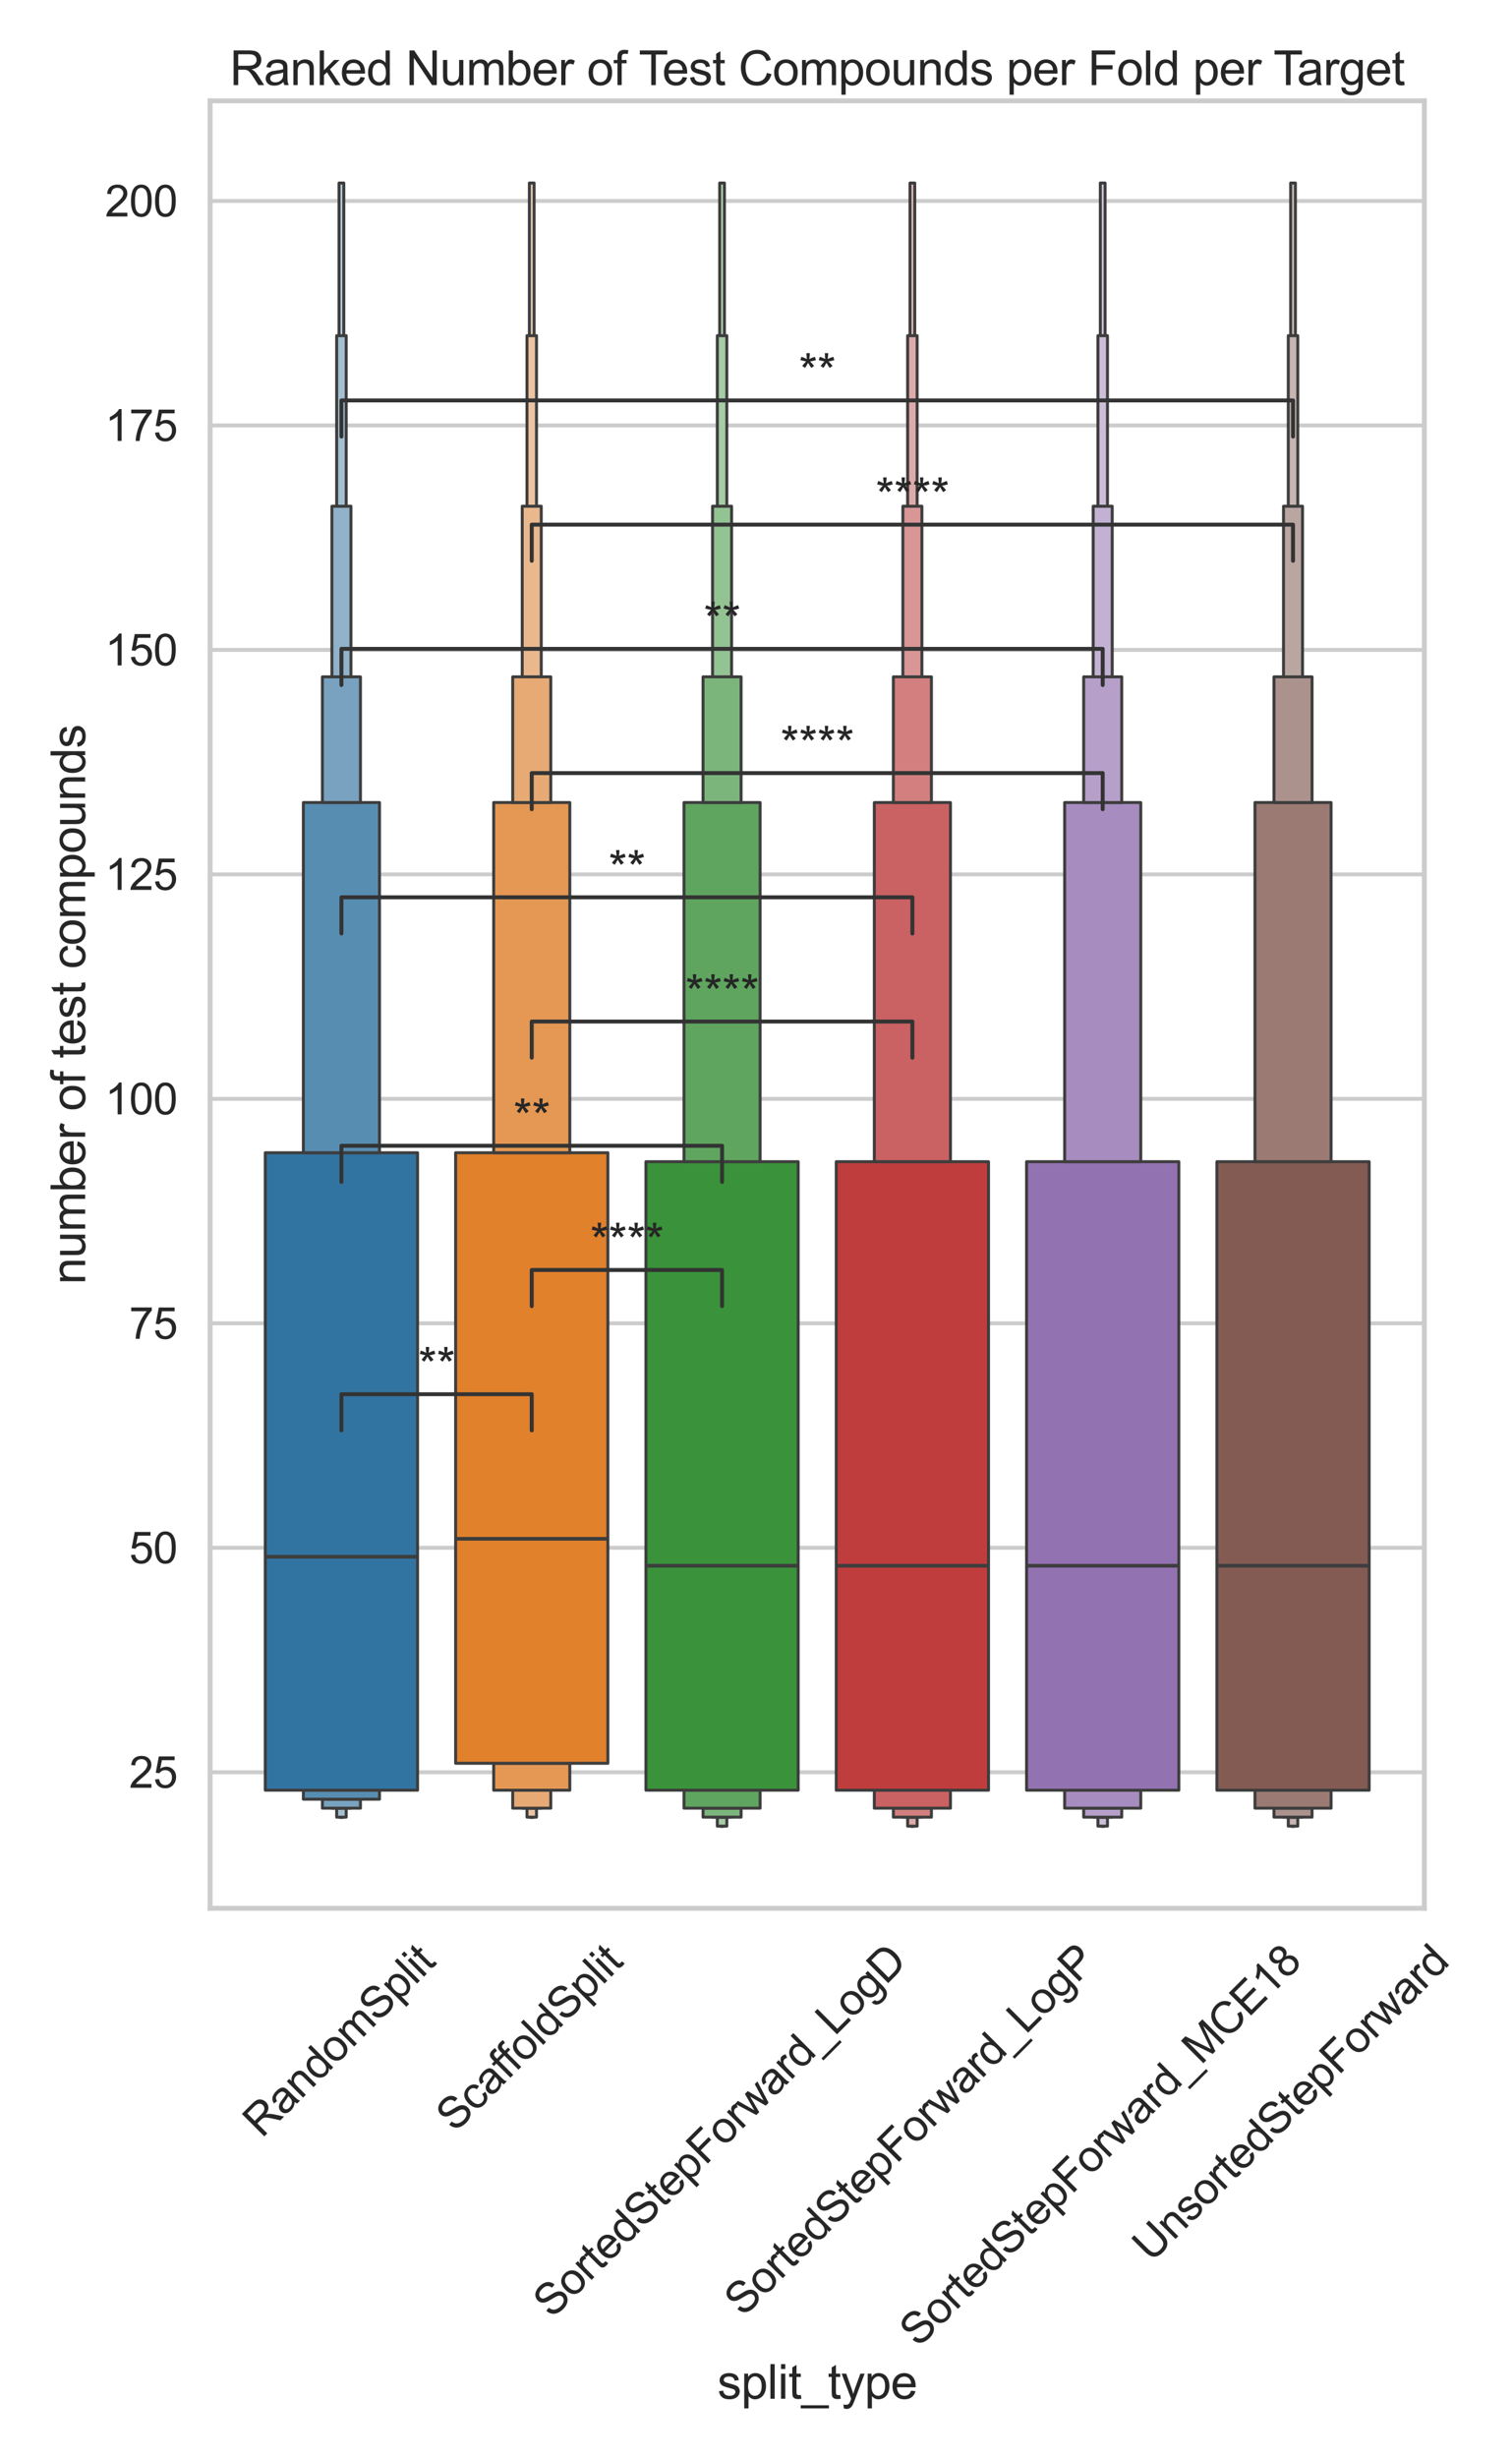 <?xml version="1.0" encoding="utf-8" standalone="no"?>
<!DOCTYPE svg PUBLIC "-//W3C//DTD SVG 1.1//EN"
        "http://www.w3.org/Graphics/SVG/1.1/DTD/svg11.dtd">
<svg xmlns:xlink="http://www.w3.org/1999/xlink" width="576pt" height="936pt" viewBox="0 0 576 936"
     xmlns="http://www.w3.org/2000/svg" version="1.1">
    <defs>
        <style type="text/css">*{stroke-linejoin: round; stroke-linecap: butt}</style>
    </defs>
    <g id="figure_1">
        <g id="patch_1">
            <path d="M 0 936
L 576 936 
L 576 0 
L 0 0 
z
" style="fill: #ffffff"/>
        </g>
        <g id="axes_1">
            <g id="patch_2">
                <path d="M 80.04 726.581
L 542.607 726.581 
L 542.607 38.4 
L 80.04 38.4 
z
" style="fill: #ffffff"/>
            </g>
            <g id="matplotlib.axis_1">
                <g id="xtick_1">
                    <g id="text_1">
                        <!-- RandomSplit -->
                        <g style="fill: #262626"
                           transform="translate(99.757 814.367) rotate(-45) scale(0.165 -0.165)">
                            <defs>
                                <path id="ArialMT-52" d="M 503 0
L 503 4581 
L 2534 4581 
Q 3147 4581 3465 4457 
Q 3784 4334 3975 4021 
Q 4166 3709 4166 3331 
Q 4166 2844 3850 2509 
Q 3534 2175 2875 2084 
Q 3116 1969 3241 1856 
Q 3506 1613 3744 1247 
L 4541 0 
L 3778 0 
L 3172 953 
Q 2906 1366 2734 1584 
Q 2563 1803 2427 1890 
Q 2291 1978 2150 2013 
Q 2047 2034 1813 2034 
L 1109 2034 
L 1109 0 
L 503 0 
z
M 1109 2559 
L 2413 2559 
Q 2828 2559 3062 2645 
Q 3297 2731 3419 2920 
Q 3541 3109 3541 3331 
Q 3541 3656 3305 3865 
Q 3069 4075 2559 4075 
L 1109 4075 
L 1109 2559 
z
" transform="scale(0.016)"/>
                                <path id="ArialMT-61" d="M 2588 409
Q 2275 144 1986 34 
Q 1697 -75 1366 -75 
Q 819 -75 525 192 
Q 231 459 231 875 
Q 231 1119 342 1320 
Q 453 1522 633 1644 
Q 813 1766 1038 1828 
Q 1203 1872 1538 1913 
Q 2219 1994 2541 2106 
Q 2544 2222 2544 2253 
Q 2544 2597 2384 2738 
Q 2169 2928 1744 2928 
Q 1347 2928 1158 2789 
Q 969 2650 878 2297 
L 328 2372 
Q 403 2725 575 2942 
Q 747 3159 1072 3276 
Q 1397 3394 1825 3394 
Q 2250 3394 2515 3294 
Q 2781 3194 2906 3042 
Q 3031 2891 3081 2659 
Q 3109 2516 3109 2141 
L 3109 1391 
Q 3109 606 3145 398 
Q 3181 191 3288 0 
L 2700 0 
Q 2613 175 2588 409 
z
M 2541 1666 
Q 2234 1541 1622 1453 
Q 1275 1403 1131 1340 
Q 988 1278 909 1158 
Q 831 1038 831 891 
Q 831 666 1001 516 
Q 1172 366 1500 366 
Q 1825 366 2078 508 
Q 2331 650 2450 897 
Q 2541 1088 2541 1459 
L 2541 1666 
z
" transform="scale(0.016)"/>
                                <path id="ArialMT-6e" d="M 422 0
L 422 3319 
L 928 3319 
L 928 2847 
Q 1294 3394 1984 3394 
Q 2284 3394 2536 3286 
Q 2788 3178 2913 3003 
Q 3038 2828 3088 2588 
Q 3119 2431 3119 2041 
L 3119 0 
L 2556 0 
L 2556 2019 
Q 2556 2363 2490 2533 
Q 2425 2703 2258 2804 
Q 2091 2906 1866 2906 
Q 1506 2906 1245 2678 
Q 984 2450 984 1813 
L 984 0 
L 422 0 
z
" transform="scale(0.016)"/>
                                <path id="ArialMT-64" d="M 2575 0
L 2575 419 
Q 2259 -75 1647 -75 
Q 1250 -75 917 144 
Q 584 363 401 755 
Q 219 1147 219 1656 
Q 219 2153 384 2558 
Q 550 2963 881 3178 
Q 1213 3394 1622 3394 
Q 1922 3394 2156 3267 
Q 2391 3141 2538 2938 
L 2538 4581 
L 3097 4581 
L 3097 0 
L 2575 0 
z
M 797 1656 
Q 797 1019 1065 703 
Q 1334 388 1700 388 
Q 2069 388 2326 689 
Q 2584 991 2584 1609 
Q 2584 2291 2321 2609 
Q 2059 2928 1675 2928 
Q 1300 2928 1048 2622 
Q 797 2316 797 1656 
z
" transform="scale(0.016)"/>
                                <path id="ArialMT-6f" d="M 213 1659
Q 213 2581 725 3025 
Q 1153 3394 1769 3394 
Q 2453 3394 2887 2945 
Q 3322 2497 3322 1706 
Q 3322 1066 3130 698 
Q 2938 331 2570 128 
Q 2203 -75 1769 -75 
Q 1072 -75 642 372 
Q 213 819 213 1659 
z
M 791 1659 
Q 791 1022 1069 705 
Q 1347 388 1769 388 
Q 2188 388 2466 706 
Q 2744 1025 2744 1678 
Q 2744 2294 2464 2611 
Q 2184 2928 1769 2928 
Q 1347 2928 1069 2612 
Q 791 2297 791 1659 
z
" transform="scale(0.016)"/>
                                <path id="ArialMT-6d" d="M 422 0
L 422 3319 
L 925 3319 
L 925 2853 
Q 1081 3097 1340 3245 
Q 1600 3394 1931 3394 
Q 2300 3394 2536 3241 
Q 2772 3088 2869 2813 
Q 3263 3394 3894 3394 
Q 4388 3394 4653 3120 
Q 4919 2847 4919 2278 
L 4919 0 
L 4359 0 
L 4359 2091 
Q 4359 2428 4304 2576 
Q 4250 2725 4106 2815 
Q 3963 2906 3769 2906 
Q 3419 2906 3187 2673 
Q 2956 2441 2956 1928 
L 2956 0 
L 2394 0 
L 2394 2156 
Q 2394 2531 2256 2718 
Q 2119 2906 1806 2906 
Q 1569 2906 1367 2781 
Q 1166 2656 1075 2415 
Q 984 2175 984 1722 
L 984 0 
L 422 0 
z
" transform="scale(0.016)"/>
                                <path id="ArialMT-53" d="M 288 1472
L 859 1522 
Q 900 1178 1048 958 
Q 1197 738 1509 602 
Q 1822 466 2213 466 
Q 2559 466 2825 569 
Q 3091 672 3220 851 
Q 3350 1031 3350 1244 
Q 3350 1459 3225 1620 
Q 3100 1781 2813 1891 
Q 2628 1963 1997 2114 
Q 1366 2266 1113 2400 
Q 784 2572 623 2826 
Q 463 3081 463 3397 
Q 463 3744 659 4045 
Q 856 4347 1234 4503 
Q 1613 4659 2075 4659 
Q 2584 4659 2973 4495 
Q 3363 4331 3572 4012 
Q 3781 3694 3797 3291 
L 3216 3247 
Q 3169 3681 2898 3903 
Q 2628 4125 2100 4125 
Q 1550 4125 1298 3923 
Q 1047 3722 1047 3438 
Q 1047 3191 1225 3031 
Q 1400 2872 2139 2705 
Q 2878 2538 3153 2413 
Q 3553 2228 3743 1945 
Q 3934 1663 3934 1294 
Q 3934 928 3725 604 
Q 3516 281 3123 101 
Q 2731 -78 2241 -78 
Q 1619 -78 1198 103 
Q 778 284 539 648 
Q 300 1013 288 1472 
z
" transform="scale(0.016)"/>
                                <path id="ArialMT-70" d="M 422 -1272
L 422 3319 
L 934 3319 
L 934 2888 
Q 1116 3141 1344 3267 
Q 1572 3394 1897 3394 
Q 2322 3394 2647 3175 
Q 2972 2956 3137 2557 
Q 3303 2159 3303 1684 
Q 3303 1175 3120 767 
Q 2938 359 2589 142 
Q 2241 -75 1856 -75 
Q 1575 -75 1351 44 
Q 1128 163 984 344 
L 984 -1272 
L 422 -1272 
z
M 931 1641 
Q 931 1000 1190 694 
Q 1450 388 1819 388 
Q 2194 388 2461 705 
Q 2728 1022 2728 1688 
Q 2728 2322 2467 2637 
Q 2206 2953 1844 2953 
Q 1484 2953 1207 2617 
Q 931 2281 931 1641 
z
" transform="scale(0.016)"/>
                                <path id="ArialMT-6c" d="M 409 0
L 409 4581 
L 972 4581 
L 972 0 
L 409 0 
z
" transform="scale(0.016)"/>
                                <path id="ArialMT-69" d="M 425 3934
L 425 4581 
L 988 4581 
L 988 3934 
L 425 3934 
z
M 425 0 
L 425 3319 
L 988 3319 
L 988 0 
L 425 0 
z
" transform="scale(0.016)"/>
                                <path id="ArialMT-74" d="M 1650 503
L 1731 6 
Q 1494 -44 1306 -44 
Q 1000 -44 831 53 
Q 663 150 594 308 
Q 525 466 525 972 
L 525 2881 
L 113 2881 
L 113 3319 
L 525 3319 
L 525 4141 
L 1084 4478 
L 1084 3319 
L 1650 3319 
L 1650 2881 
L 1084 2881 
L 1084 941 
Q 1084 700 1114 631 
Q 1144 563 1211 522 
Q 1278 481 1403 481 
Q 1497 481 1650 503 
z
" transform="scale(0.016)"/>
                            </defs>
                            <use xlink:href="#ArialMT-52"/>
                            <use xlink:href="#ArialMT-61" transform="translate(72.217 0)"/>
                            <use xlink:href="#ArialMT-6e" transform="translate(127.832 0)"/>
                            <use xlink:href="#ArialMT-64" transform="translate(183.447 0)"/>
                            <use xlink:href="#ArialMT-6f" transform="translate(239.062 0)"/>
                            <use xlink:href="#ArialMT-6d" transform="translate(294.678 0)"/>
                            <use xlink:href="#ArialMT-53" transform="translate(377.979 0)"/>
                            <use xlink:href="#ArialMT-70" transform="translate(444.678 0)"/>
                            <use xlink:href="#ArialMT-6c" transform="translate(500.293 0)"/>
                            <use xlink:href="#ArialMT-69" transform="translate(522.51 0)"/>
                            <use xlink:href="#ArialMT-74" transform="translate(544.727 0)"/>
                        </g>
                    </g>
                </g>
                <g id="xtick_2">
                    <g id="text_2">
                        <!-- ScaffoldSplit -->
                        <g style="fill: #262626"
                           transform="translate(173.333 812.222) rotate(-45) scale(0.165 -0.165)">
                            <defs>
                                <path id="ArialMT-63" d="M 2588 1216
L 3141 1144 
Q 3050 572 2676 248 
Q 2303 -75 1759 -75 
Q 1078 -75 664 370 
Q 250 816 250 1647 
Q 250 2184 428 2587 
Q 606 2991 970 3192 
Q 1334 3394 1763 3394 
Q 2303 3394 2647 3120 
Q 2991 2847 3088 2344 
L 2541 2259 
Q 2463 2594 2264 2762 
Q 2066 2931 1784 2931 
Q 1359 2931 1093 2626 
Q 828 2322 828 1663 
Q 828 994 1084 691 
Q 1341 388 1753 388 
Q 2084 388 2306 591 
Q 2528 794 2588 1216 
z
" transform="scale(0.016)"/>
                                <path id="ArialMT-66" d="M 556 0
L 556 2881 
L 59 2881 
L 59 3319 
L 556 3319 
L 556 3672 
Q 556 4006 616 4169 
Q 697 4388 901 4523 
Q 1106 4659 1475 4659 
Q 1713 4659 2000 4603 
L 1916 4113 
Q 1741 4144 1584 4144 
Q 1328 4144 1222 4034 
Q 1116 3925 1116 3625 
L 1116 3319 
L 1763 3319 
L 1763 2881 
L 1116 2881 
L 1116 0 
L 556 0 
z
" transform="scale(0.016)"/>
                            </defs>
                            <use xlink:href="#ArialMT-53"/>
                            <use xlink:href="#ArialMT-63" transform="translate(66.699 0)"/>
                            <use xlink:href="#ArialMT-61" transform="translate(116.699 0)"/>
                            <use xlink:href="#ArialMT-66" transform="translate(172.314 0)"/>
                            <use xlink:href="#ArialMT-66" transform="translate(198.348 0)"/>
                            <use xlink:href="#ArialMT-6f" transform="translate(226.131 0)"/>
                            <use xlink:href="#ArialMT-6c" transform="translate(281.746 0)"/>
                            <use xlink:href="#ArialMT-64" transform="translate(303.963 0)"/>
                            <use xlink:href="#ArialMT-53" transform="translate(359.578 0)"/>
                            <use xlink:href="#ArialMT-70" transform="translate(426.277 0)"/>
                            <use xlink:href="#ArialMT-6c" transform="translate(481.893 0)"/>
                            <use xlink:href="#ArialMT-69" transform="translate(504.109 0)"/>
                            <use xlink:href="#ArialMT-74" transform="translate(526.326 0)"/>
                        </g>
                    </g>
                </g>
                <g id="xtick_3">
                    <g id="text_3">
                        <!-- SortedStepForward_LogD -->
                        <g style="fill: #262626"
                           transform="translate(210.322 883.111) rotate(-45) scale(0.165 -0.165)">
                            <defs>
                                <path id="ArialMT-72" d="M 416 0
L 416 3319 
L 922 3319 
L 922 2816 
Q 1116 3169 1280 3281 
Q 1444 3394 1641 3394 
Q 1925 3394 2219 3213 
L 2025 2691 
Q 1819 2813 1613 2813 
Q 1428 2813 1281 2702 
Q 1134 2591 1072 2394 
Q 978 2094 978 1738 
L 978 0 
L 416 0 
z
" transform="scale(0.016)"/>
                                <path id="ArialMT-65" d="M 2694 1069
L 3275 997 
Q 3138 488 2766 206 
Q 2394 -75 1816 -75 
Q 1088 -75 661 373 
Q 234 822 234 1631 
Q 234 2469 665 2931 
Q 1097 3394 1784 3394 
Q 2450 3394 2872 2941 
Q 3294 2488 3294 1666 
Q 3294 1616 3291 1516 
L 816 1516 
Q 847 969 1125 678 
Q 1403 388 1819 388 
Q 2128 388 2347 550 
Q 2566 713 2694 1069 
z
M 847 1978 
L 2700 1978 
Q 2663 2397 2488 2606 
Q 2219 2931 1791 2931 
Q 1403 2931 1139 2672 
Q 875 2413 847 1978 
z
" transform="scale(0.016)"/>
                                <path id="ArialMT-46" d="M 525 0
L 525 4581 
L 3616 4581 
L 3616 4041 
L 1131 4041 
L 1131 2622 
L 3281 2622 
L 3281 2081 
L 1131 2081 
L 1131 0 
L 525 0 
z
" transform="scale(0.016)"/>
                                <path id="ArialMT-77" d="M 1034 0
L 19 3319 
L 600 3319 
L 1128 1403 
L 1325 691 
Q 1338 744 1497 1375 
L 2025 3319 
L 2603 3319 
L 3100 1394 
L 3266 759 
L 3456 1400 
L 4025 3319 
L 4572 3319 
L 3534 0 
L 2950 0 
L 2422 1988 
L 2294 2553 
L 1622 0 
L 1034 0 
z
" transform="scale(0.016)"/>
                                <path id="ArialMT-5f" d="M -97 -1272
L -97 -866 
L 3631 -866 
L 3631 -1272 
L -97 -1272 
z
" transform="scale(0.016)"/>
                                <path id="ArialMT-4c" d="M 469 0
L 469 4581 
L 1075 4581 
L 1075 541 
L 3331 541 
L 3331 0 
L 469 0 
z
" transform="scale(0.016)"/>
                                <path id="ArialMT-67" d="M 319 -275
L 866 -356 
Q 900 -609 1056 -725 
Q 1266 -881 1628 -881 
Q 2019 -881 2231 -725 
Q 2444 -569 2519 -288 
Q 2563 -116 2559 434 
Q 2191 0 1641 0 
Q 956 0 581 494 
Q 206 988 206 1678 
Q 206 2153 378 2554 
Q 550 2956 876 3175 
Q 1203 3394 1644 3394 
Q 2231 3394 2613 2919 
L 2613 3319 
L 3131 3319 
L 3131 450 
Q 3131 -325 2973 -648 
Q 2816 -972 2473 -1159 
Q 2131 -1347 1631 -1347 
Q 1038 -1347 672 -1080 
Q 306 -813 319 -275 
z
M 784 1719 
Q 784 1066 1043 766 
Q 1303 466 1694 466 
Q 2081 466 2343 764 
Q 2606 1063 2606 1700 
Q 2606 2309 2336 2618 
Q 2066 2928 1684 2928 
Q 1309 2928 1046 2623 
Q 784 2319 784 1719 
z
" transform="scale(0.016)"/>
                                <path id="ArialMT-44" d="M 494 0
L 494 4581 
L 2072 4581 
Q 2606 4581 2888 4516 
Q 3281 4425 3559 4188 
Q 3922 3881 4101 3404 
Q 4281 2928 4281 2316 
Q 4281 1794 4159 1391 
Q 4038 988 3847 723 
Q 3656 459 3429 307 
Q 3203 156 2883 78 
Q 2563 0 2147 0 
L 494 0 
z
M 1100 541 
L 2078 541 
Q 2531 541 2789 625 
Q 3047 709 3200 863 
Q 3416 1078 3536 1442 
Q 3656 1806 3656 2325 
Q 3656 3044 3420 3430 
Q 3184 3816 2847 3947 
Q 2603 4041 2063 4041 
L 1100 4041 
L 1100 541 
z
" transform="scale(0.016)"/>
                            </defs>
                            <use xlink:href="#ArialMT-53"/>
                            <use xlink:href="#ArialMT-6f" transform="translate(66.699 0)"/>
                            <use xlink:href="#ArialMT-72" transform="translate(122.314 0)"/>
                            <use xlink:href="#ArialMT-74" transform="translate(155.615 0)"/>
                            <use xlink:href="#ArialMT-65" transform="translate(183.398 0)"/>
                            <use xlink:href="#ArialMT-64" transform="translate(239.014 0)"/>
                            <use xlink:href="#ArialMT-53" transform="translate(294.629 0)"/>
                            <use xlink:href="#ArialMT-74" transform="translate(361.328 0)"/>
                            <use xlink:href="#ArialMT-65" transform="translate(389.111 0)"/>
                            <use xlink:href="#ArialMT-70" transform="translate(444.727 0)"/>
                            <use xlink:href="#ArialMT-46" transform="translate(500.342 0)"/>
                            <use xlink:href="#ArialMT-6f" transform="translate(561.426 0)"/>
                            <use xlink:href="#ArialMT-72" transform="translate(617.041 0)"/>
                            <use xlink:href="#ArialMT-77" transform="translate(650.342 0)"/>
                            <use xlink:href="#ArialMT-61" transform="translate(722.559 0)"/>
                            <use xlink:href="#ArialMT-72" transform="translate(778.174 0)"/>
                            <use xlink:href="#ArialMT-64" transform="translate(811.475 0)"/>
                            <use xlink:href="#ArialMT-5f" transform="translate(867.09 0)"/>
                            <use xlink:href="#ArialMT-4c" transform="translate(922.705 0)"/>
                            <use xlink:href="#ArialMT-6f" transform="translate(978.32 0)"/>
                            <use xlink:href="#ArialMT-67" transform="translate(1033.936 0)"/>
                            <use xlink:href="#ArialMT-44" transform="translate(1089.551 0)"/>
                        </g>
                    </g>
                </g>
                <g id="xtick_4">
                    <g id="text_4">
                        <!-- SortedStepForward_LogP -->
                        <g style="fill: #262626"
                           transform="translate(283.147 882.468) rotate(-45) scale(0.165 -0.165)">
                            <defs>
                                <path id="ArialMT-50" d="M 494 0
L 494 4581 
L 2222 4581 
Q 2678 4581 2919 4538 
Q 3256 4481 3484 4323 
Q 3713 4166 3852 3881 
Q 3991 3597 3991 3256 
Q 3991 2672 3619 2267 
Q 3247 1863 2275 1863 
L 1100 1863 
L 1100 0 
L 494 0 
z
M 1100 2403 
L 2284 2403 
Q 2872 2403 3119 2622 
Q 3366 2841 3366 3238 
Q 3366 3525 3220 3729 
Q 3075 3934 2838 4000 
Q 2684 4041 2272 4041 
L 1100 4041 
L 1100 2403 
z
" transform="scale(0.016)"/>
                            </defs>
                            <use xlink:href="#ArialMT-53"/>
                            <use xlink:href="#ArialMT-6f" transform="translate(66.699 0)"/>
                            <use xlink:href="#ArialMT-72" transform="translate(122.314 0)"/>
                            <use xlink:href="#ArialMT-74" transform="translate(155.615 0)"/>
                            <use xlink:href="#ArialMT-65" transform="translate(183.398 0)"/>
                            <use xlink:href="#ArialMT-64" transform="translate(239.014 0)"/>
                            <use xlink:href="#ArialMT-53" transform="translate(294.629 0)"/>
                            <use xlink:href="#ArialMT-74" transform="translate(361.328 0)"/>
                            <use xlink:href="#ArialMT-65" transform="translate(389.111 0)"/>
                            <use xlink:href="#ArialMT-70" transform="translate(444.727 0)"/>
                            <use xlink:href="#ArialMT-46" transform="translate(500.342 0)"/>
                            <use xlink:href="#ArialMT-6f" transform="translate(561.426 0)"/>
                            <use xlink:href="#ArialMT-72" transform="translate(617.041 0)"/>
                            <use xlink:href="#ArialMT-77" transform="translate(650.342 0)"/>
                            <use xlink:href="#ArialMT-61" transform="translate(722.559 0)"/>
                            <use xlink:href="#ArialMT-72" transform="translate(778.174 0)"/>
                            <use xlink:href="#ArialMT-64" transform="translate(811.475 0)"/>
                            <use xlink:href="#ArialMT-5f" transform="translate(867.09 0)"/>
                            <use xlink:href="#ArialMT-4c" transform="translate(922.705 0)"/>
                            <use xlink:href="#ArialMT-6f" transform="translate(978.32 0)"/>
                            <use xlink:href="#ArialMT-67" transform="translate(1033.936 0)"/>
                            <use xlink:href="#ArialMT-50" transform="translate(1089.551 0)"/>
                        </g>
                    </g>
                </g>
                <g id="xtick_5">
                    <g id="text_5">
                        <!-- SortedStepForward_MCE18 -->
                        <g style="fill: #262626"
                           transform="translate(349.89 894.124) rotate(-45) scale(0.165 -0.165)">
                            <defs>
                                <path id="ArialMT-4d" d="M 475 0
L 475 4581 
L 1388 4581 
L 2472 1338 
Q 2622 884 2691 659 
Q 2769 909 2934 1394 
L 4031 4581 
L 4847 4581 
L 4847 0 
L 4263 0 
L 4263 3834 
L 2931 0 
L 2384 0 
L 1059 3900 
L 1059 0 
L 475 0 
z
" transform="scale(0.016)"/>
                                <path id="ArialMT-43" d="M 3763 1606
L 4369 1453 
Q 4178 706 3683 314 
Q 3188 -78 2472 -78 
Q 1731 -78 1267 223 
Q 803 525 561 1097 
Q 319 1669 319 2325 
Q 319 3041 592 3573 
Q 866 4106 1370 4382 
Q 1875 4659 2481 4659 
Q 3169 4659 3637 4309 
Q 4106 3959 4291 3325 
L 3694 3184 
Q 3534 3684 3231 3912 
Q 2928 4141 2469 4141 
Q 1941 4141 1586 3887 
Q 1231 3634 1087 3207 
Q 944 2781 944 2328 
Q 944 1744 1114 1308 
Q 1284 872 1643 656 
Q 2003 441 2422 441 
Q 2931 441 3284 734 
Q 3638 1028 3763 1606 
z
" transform="scale(0.016)"/>
                                <path id="ArialMT-45" d="M 506 0
L 506 4581 
L 3819 4581 
L 3819 4041 
L 1113 4041 
L 1113 2638 
L 3647 2638 
L 3647 2100 
L 1113 2100 
L 1113 541 
L 3925 541 
L 3925 0 
L 506 0 
z
" transform="scale(0.016)"/>
                                <path id="ArialMT-31" d="M 2384 0
L 1822 0 
L 1822 3584 
Q 1619 3391 1289 3197 
Q 959 3003 697 2906 
L 697 3450 
Q 1169 3672 1522 3987 
Q 1875 4303 2022 4600 
L 2384 4600 
L 2384 0 
z
" transform="scale(0.016)"/>
                                <path id="ArialMT-38" d="M 1131 2484
Q 781 2613 612 2850 
Q 444 3088 444 3419 
Q 444 3919 803 4259 
Q 1163 4600 1759 4600 
Q 2359 4600 2725 4251 
Q 3091 3903 3091 3403 
Q 3091 3084 2923 2848 
Q 2756 2613 2416 2484 
Q 2838 2347 3058 2040 
Q 3278 1734 3278 1309 
Q 3278 722 2862 322 
Q 2447 -78 1769 -78 
Q 1091 -78 675 323 
Q 259 725 259 1325 
Q 259 1772 486 2073 
Q 713 2375 1131 2484 
z
M 1019 3438 
Q 1019 3113 1228 2906 
Q 1438 2700 1772 2700 
Q 2097 2700 2305 2904 
Q 2513 3109 2513 3406 
Q 2513 3716 2298 3927 
Q 2084 4138 1766 4138 
Q 1444 4138 1231 3931 
Q 1019 3725 1019 3438 
z
M 838 1322 
Q 838 1081 952 856 
Q 1066 631 1291 507 
Q 1516 384 1775 384 
Q 2178 384 2440 643 
Q 2703 903 2703 1303 
Q 2703 1709 2433 1975 
Q 2163 2241 1756 2241 
Q 1359 2241 1098 1978 
Q 838 1716 838 1322 
z
" transform="scale(0.016)"/>
                            </defs>
                            <use xlink:href="#ArialMT-53"/>
                            <use xlink:href="#ArialMT-6f" transform="translate(66.699 0)"/>
                            <use xlink:href="#ArialMT-72" transform="translate(122.314 0)"/>
                            <use xlink:href="#ArialMT-74" transform="translate(155.615 0)"/>
                            <use xlink:href="#ArialMT-65" transform="translate(183.398 0)"/>
                            <use xlink:href="#ArialMT-64" transform="translate(239.014 0)"/>
                            <use xlink:href="#ArialMT-53" transform="translate(294.629 0)"/>
                            <use xlink:href="#ArialMT-74" transform="translate(361.328 0)"/>
                            <use xlink:href="#ArialMT-65" transform="translate(389.111 0)"/>
                            <use xlink:href="#ArialMT-70" transform="translate(444.727 0)"/>
                            <use xlink:href="#ArialMT-46" transform="translate(500.342 0)"/>
                            <use xlink:href="#ArialMT-6f" transform="translate(561.426 0)"/>
                            <use xlink:href="#ArialMT-72" transform="translate(617.041 0)"/>
                            <use xlink:href="#ArialMT-77" transform="translate(650.342 0)"/>
                            <use xlink:href="#ArialMT-61" transform="translate(722.559 0)"/>
                            <use xlink:href="#ArialMT-72" transform="translate(778.174 0)"/>
                            <use xlink:href="#ArialMT-64" transform="translate(811.475 0)"/>
                            <use xlink:href="#ArialMT-5f" transform="translate(867.09 0)"/>
                            <use xlink:href="#ArialMT-4d" transform="translate(922.705 0)"/>
                            <use xlink:href="#ArialMT-43" transform="translate(1006.006 0)"/>
                            <use xlink:href="#ArialMT-45" transform="translate(1078.223 0)"/>
                            <use xlink:href="#ArialMT-31" transform="translate(1144.922 0)"/>
                            <use xlink:href="#ArialMT-38" transform="translate(1200.537 0)"/>
                        </g>
                    </g>
                </g>
                <g id="xtick_6">
                    <g id="text_6">
                        <!-- UnsortedStepForward -->
                        <g style="fill: #262626"
                           transform="translate(438.605 861.698) rotate(-45) scale(0.165 -0.165)">
                            <defs>
                                <path id="ArialMT-55" d="M 3500 4581
L 4106 4581 
L 4106 1934 
Q 4106 1244 3950 837 
Q 3794 431 3386 176 
Q 2978 -78 2316 -78 
Q 1672 -78 1262 144 
Q 853 366 678 786 
Q 503 1206 503 1934 
L 503 4581 
L 1109 4581 
L 1109 1938 
Q 1109 1341 1220 1058 
Q 1331 775 1601 622 
Q 1872 469 2263 469 
Q 2931 469 3215 772 
Q 3500 1075 3500 1938 
L 3500 4581 
z
" transform="scale(0.016)"/>
                                <path id="ArialMT-73" d="M 197 991
L 753 1078 
Q 800 744 1014 566 
Q 1228 388 1613 388 
Q 2000 388 2187 545 
Q 2375 703 2375 916 
Q 2375 1106 2209 1216 
Q 2094 1291 1634 1406 
Q 1016 1563 777 1677 
Q 538 1791 414 1992 
Q 291 2194 291 2438 
Q 291 2659 392 2848 
Q 494 3038 669 3163 
Q 800 3259 1026 3326 
Q 1253 3394 1513 3394 
Q 1903 3394 2198 3281 
Q 2494 3169 2634 2976 
Q 2775 2784 2828 2463 
L 2278 2388 
Q 2241 2644 2061 2787 
Q 1881 2931 1553 2931 
Q 1166 2931 1000 2803 
Q 834 2675 834 2503 
Q 834 2394 903 2306 
Q 972 2216 1119 2156 
Q 1203 2125 1616 2013 
Q 2213 1853 2448 1751 
Q 2684 1650 2818 1456 
Q 2953 1263 2953 975 
Q 2953 694 2789 445 
Q 2625 197 2315 61 
Q 2006 -75 1616 -75 
Q 969 -75 630 194 
Q 291 463 197 991 
z
" transform="scale(0.016)"/>
                            </defs>
                            <use xlink:href="#ArialMT-55"/>
                            <use xlink:href="#ArialMT-6e" transform="translate(72.217 0)"/>
                            <use xlink:href="#ArialMT-73" transform="translate(127.832 0)"/>
                            <use xlink:href="#ArialMT-6f" transform="translate(177.832 0)"/>
                            <use xlink:href="#ArialMT-72" transform="translate(233.447 0)"/>
                            <use xlink:href="#ArialMT-74" transform="translate(266.748 0)"/>
                            <use xlink:href="#ArialMT-65" transform="translate(294.531 0)"/>
                            <use xlink:href="#ArialMT-64" transform="translate(350.146 0)"/>
                            <use xlink:href="#ArialMT-53" transform="translate(405.762 0)"/>
                            <use xlink:href="#ArialMT-74" transform="translate(472.461 0)"/>
                            <use xlink:href="#ArialMT-65" transform="translate(500.244 0)"/>
                            <use xlink:href="#ArialMT-70" transform="translate(555.859 0)"/>
                            <use xlink:href="#ArialMT-46" transform="translate(611.475 0)"/>
                            <use xlink:href="#ArialMT-6f" transform="translate(672.559 0)"/>
                            <use xlink:href="#ArialMT-72" transform="translate(728.174 0)"/>
                            <use xlink:href="#ArialMT-77" transform="translate(761.475 0)"/>
                            <use xlink:href="#ArialMT-61" transform="translate(833.691 0)"/>
                            <use xlink:href="#ArialMT-72" transform="translate(889.307 0)"/>
                            <use xlink:href="#ArialMT-64" transform="translate(922.607 0)"/>
                        </g>
                    </g>
                </g>
                <g id="text_7">
                    <!-- split_type -->
                    <g style="fill: #262626" transform="translate(273.304 913.327) scale(0.18 -0.18)">
                        <defs>
                            <path id="ArialMT-79" d="M 397 -1278
L 334 -750 
Q 519 -800 656 -800 
Q 844 -800 956 -737 
Q 1069 -675 1141 -563 
Q 1194 -478 1313 -144 
Q 1328 -97 1363 -6 
L 103 3319 
L 709 3319 
L 1400 1397 
Q 1534 1031 1641 628 
Q 1738 1016 1872 1384 
L 2581 3319 
L 3144 3319 
L 1881 -56 
Q 1678 -603 1566 -809 
Q 1416 -1088 1222 -1217 
Q 1028 -1347 759 -1347 
Q 597 -1347 397 -1278 
z
" transform="scale(0.016)"/>
                        </defs>
                        <use xlink:href="#ArialMT-73"/>
                        <use xlink:href="#ArialMT-70" transform="translate(50 0)"/>
                        <use xlink:href="#ArialMT-6c" transform="translate(105.615 0)"/>
                        <use xlink:href="#ArialMT-69" transform="translate(127.832 0)"/>
                        <use xlink:href="#ArialMT-74" transform="translate(150.049 0)"/>
                        <use xlink:href="#ArialMT-5f" transform="translate(177.832 0)"/>
                        <use xlink:href="#ArialMT-74" transform="translate(233.447 0)"/>
                        <use xlink:href="#ArialMT-79" transform="translate(261.23 0)"/>
                        <use xlink:href="#ArialMT-70" transform="translate(311.23 0)"/>
                        <use xlink:href="#ArialMT-65" transform="translate(366.846 0)"/>
                    </g>
                </g>
            </g>
            <g id="matplotlib.axis_2">
                <g id="ytick_1">
                    <g id="line2d_1">
                        <path d="M 80.04 674.788
L 542.607 674.788 
" clip-path="url(#p9112c4c8a9)" style="fill: none; stroke: #cccccc; stroke-width: 1.5; stroke-linecap: round"/>
                    </g>
                    <g id="text_8">
                        <!-- 25 -->
                        <g style="fill: #262626" transform="translate(49.189 680.693) scale(0.165 -0.165)">
                            <defs>
                                <path id="ArialMT-32" d="M 3222 541
L 3222 0 
L 194 0 
Q 188 203 259 391 
Q 375 700 629 1000 
Q 884 1300 1366 1694 
Q 2113 2306 2375 2664 
Q 2638 3022 2638 3341 
Q 2638 3675 2398 3904 
Q 2159 4134 1775 4134 
Q 1369 4134 1125 3890 
Q 881 3647 878 3216 
L 300 3275 
Q 359 3922 746 4261 
Q 1134 4600 1788 4600 
Q 2447 4600 2831 4234 
Q 3216 3869 3216 3328 
Q 3216 3053 3103 2787 
Q 2991 2522 2730 2228 
Q 2469 1934 1863 1422 
Q 1356 997 1212 845 
Q 1069 694 975 541 
L 3222 541 
z
" transform="scale(0.016)"/>
                                <path id="ArialMT-35" d="M 266 1200
L 856 1250 
Q 922 819 1161 601 
Q 1400 384 1738 384 
Q 2144 384 2425 690 
Q 2706 997 2706 1503 
Q 2706 1984 2436 2262 
Q 2166 2541 1728 2541 
Q 1456 2541 1237 2417 
Q 1019 2294 894 2097 
L 366 2166 
L 809 4519 
L 3088 4519 
L 3088 3981 
L 1259 3981 
L 1013 2750 
Q 1425 3038 1878 3038 
Q 2478 3038 2890 2622 
Q 3303 2206 3303 1553 
Q 3303 931 2941 478 
Q 2500 -78 1738 -78 
Q 1113 -78 717 272 
Q 322 622 266 1200 
z
" transform="scale(0.016)"/>
                            </defs>
                            <use xlink:href="#ArialMT-32"/>
                            <use xlink:href="#ArialMT-35" transform="translate(55.615 0)"/>
                        </g>
                    </g>
                </g>
                <g id="ytick_2">
                    <g id="line2d_2">
                        <path d="M 80.04 589.321
L 542.607 589.321 
" clip-path="url(#p9112c4c8a9)" style="fill: none; stroke: #cccccc; stroke-width: 1.5; stroke-linecap: round"/>
                    </g>
                    <g id="text_9">
                        <!-- 50 -->
                        <g style="fill: #262626" transform="translate(49.189 595.226) scale(0.165 -0.165)">
                            <defs>
                                <path id="ArialMT-30" d="M 266 2259
Q 266 3072 433 3567 
Q 600 4063 929 4331 
Q 1259 4600 1759 4600 
Q 2128 4600 2406 4451 
Q 2684 4303 2865 4023 
Q 3047 3744 3150 3342 
Q 3253 2941 3253 2259 
Q 3253 1453 3087 958 
Q 2922 463 2592 192 
Q 2263 -78 1759 -78 
Q 1097 -78 719 397 
Q 266 969 266 2259 
z
M 844 2259 
Q 844 1131 1108 757 
Q 1372 384 1759 384 
Q 2147 384 2411 759 
Q 2675 1134 2675 2259 
Q 2675 3391 2411 3762 
Q 2147 4134 1753 4134 
Q 1366 4134 1134 3806 
Q 844 3388 844 2259 
z
" transform="scale(0.016)"/>
                            </defs>
                            <use xlink:href="#ArialMT-35"/>
                            <use xlink:href="#ArialMT-30" transform="translate(55.615 0)"/>
                        </g>
                    </g>
                </g>
                <g id="ytick_3">
                    <g id="line2d_3">
                        <path d="M 80.04 503.854
L 542.607 503.854 
" clip-path="url(#p9112c4c8a9)" style="fill: none; stroke: #cccccc; stroke-width: 1.5; stroke-linecap: round"/>
                    </g>
                    <g id="text_10">
                        <!-- 75 -->
                        <g style="fill: #262626" transform="translate(49.189 509.759) scale(0.165 -0.165)">
                            <defs>
                                <path id="ArialMT-37" d="M 303 3981
L 303 4522 
L 3269 4522 
L 3269 4084 
Q 2831 3619 2401 2847 
Q 1972 2075 1738 1259 
Q 1569 684 1522 0 
L 944 0 
Q 953 541 1156 1306 
Q 1359 2072 1739 2783 
Q 2119 3494 2547 3981 
L 303 3981 
z
" transform="scale(0.016)"/>
                            </defs>
                            <use xlink:href="#ArialMT-37"/>
                            <use xlink:href="#ArialMT-35" transform="translate(55.615 0)"/>
                        </g>
                    </g>
                </g>
                <g id="ytick_4">
                    <g id="line2d_4">
                        <path d="M 80.04 418.386
L 542.607 418.386 
" clip-path="url(#p9112c4c8a9)" style="fill: none; stroke: #cccccc; stroke-width: 1.5; stroke-linecap: round"/>
                    </g>
                    <g id="text_11">
                        <!-- 100 -->
                        <g style="fill: #262626" transform="translate(40.013 424.292) scale(0.165 -0.165)">
                            <use xlink:href="#ArialMT-31"/>
                            <use xlink:href="#ArialMT-30" transform="translate(55.615 0)"/>
                            <use xlink:href="#ArialMT-30" transform="translate(111.23 0)"/>
                        </g>
                    </g>
                </g>
                <g id="ytick_5">
                    <g id="line2d_5">
                        <path d="M 80.04 332.919
L 542.607 332.919 
" clip-path="url(#p9112c4c8a9)" style="fill: none; stroke: #cccccc; stroke-width: 1.5; stroke-linecap: round"/>
                    </g>
                    <g id="text_12">
                        <!-- 125 -->
                        <g style="fill: #262626" transform="translate(40.013 338.825) scale(0.165 -0.165)">
                            <use xlink:href="#ArialMT-31"/>
                            <use xlink:href="#ArialMT-32" transform="translate(55.615 0)"/>
                            <use xlink:href="#ArialMT-35" transform="translate(111.23 0)"/>
                        </g>
                    </g>
                </g>
                <g id="ytick_6">
                    <g id="line2d_6">
                        <path d="M 80.04 247.452
L 542.607 247.452 
" clip-path="url(#p9112c4c8a9)" style="fill: none; stroke: #cccccc; stroke-width: 1.5; stroke-linecap: round"/>
                    </g>
                    <g id="text_13">
                        <!-- 150 -->
                        <g style="fill: #262626" transform="translate(40.013 253.358) scale(0.165 -0.165)">
                            <use xlink:href="#ArialMT-31"/>
                            <use xlink:href="#ArialMT-35" transform="translate(55.615 0)"/>
                            <use xlink:href="#ArialMT-30" transform="translate(111.23 0)"/>
                        </g>
                    </g>
                </g>
                <g id="ytick_7">
                    <g id="line2d_7">
                        <path d="M 80.04 161.985
L 542.607 161.985 
" clip-path="url(#p9112c4c8a9)" style="fill: none; stroke: #cccccc; stroke-width: 1.5; stroke-linecap: round"/>
                    </g>
                    <g id="text_14">
                        <!-- 175 -->
                        <g style="fill: #262626" transform="translate(40.013 167.891) scale(0.165 -0.165)">
                            <use xlink:href="#ArialMT-31"/>
                            <use xlink:href="#ArialMT-37" transform="translate(55.615 0)"/>
                            <use xlink:href="#ArialMT-35" transform="translate(111.23 0)"/>
                        </g>
                    </g>
                </g>
                <g id="ytick_8">
                    <g id="line2d_8">
                        <path d="M 80.04 76.518
L 542.607 76.518 
" clip-path="url(#p9112c4c8a9)" style="fill: none; stroke: #cccccc; stroke-width: 1.5; stroke-linecap: round"/>
                    </g>
                    <g id="text_15">
                        <!-- 200 -->
                        <g style="fill: #262626" transform="translate(40.013 82.423) scale(0.165 -0.165)">
                            <use xlink:href="#ArialMT-32"/>
                            <use xlink:href="#ArialMT-30" transform="translate(55.615 0)"/>
                            <use xlink:href="#ArialMT-30" transform="translate(111.23 0)"/>
                        </g>
                    </g>
                </g>
                <g id="text_16">
                    <!-- number of test compounds -->
                    <g style="fill: #262626" transform="translate(32.436 489.04) rotate(-90) scale(0.18 -0.18)">
                        <defs>
                            <path id="ArialMT-75" d="M 2597 0
L 2597 488 
Q 2209 -75 1544 -75 
Q 1250 -75 995 37 
Q 741 150 617 320 
Q 494 491 444 738 
Q 409 903 409 1263 
L 409 3319 
L 972 3319 
L 972 1478 
Q 972 1038 1006 884 
Q 1059 663 1231 536 
Q 1403 409 1656 409 
Q 1909 409 2131 539 
Q 2353 669 2445 892 
Q 2538 1116 2538 1541 
L 2538 3319 
L 3100 3319 
L 3100 0 
L 2597 0 
z
" transform="scale(0.016)"/>
                            <path id="ArialMT-62" d="M 941 0
L 419 0 
L 419 4581 
L 981 4581 
L 981 2947 
Q 1338 3394 1891 3394 
Q 2197 3394 2470 3270 
Q 2744 3147 2920 2923 
Q 3097 2700 3197 2384 
Q 3297 2069 3297 1709 
Q 3297 856 2875 390 
Q 2453 -75 1863 -75 
Q 1275 -75 941 416 
L 941 0 
z
M 934 1684 
Q 934 1088 1097 822 
Q 1363 388 1816 388 
Q 2184 388 2453 708 
Q 2722 1028 2722 1663 
Q 2722 2313 2464 2622 
Q 2206 2931 1841 2931 
Q 1472 2931 1203 2611 
Q 934 2291 934 1684 
z
" transform="scale(0.016)"/>
                            <path id="ArialMT-20" transform="scale(0.016)"/>
                        </defs>
                        <use xlink:href="#ArialMT-6e"/>
                        <use xlink:href="#ArialMT-75" transform="translate(55.615 0)"/>
                        <use xlink:href="#ArialMT-6d" transform="translate(111.23 0)"/>
                        <use xlink:href="#ArialMT-62" transform="translate(194.531 0)"/>
                        <use xlink:href="#ArialMT-65" transform="translate(250.146 0)"/>
                        <use xlink:href="#ArialMT-72" transform="translate(305.762 0)"/>
                        <use xlink:href="#ArialMT-20" transform="translate(339.062 0)"/>
                        <use xlink:href="#ArialMT-6f" transform="translate(366.846 0)"/>
                        <use xlink:href="#ArialMT-66" transform="translate(422.461 0)"/>
                        <use xlink:href="#ArialMT-20" transform="translate(450.244 0)"/>
                        <use xlink:href="#ArialMT-74" transform="translate(478.027 0)"/>
                        <use xlink:href="#ArialMT-65" transform="translate(505.811 0)"/>
                        <use xlink:href="#ArialMT-73" transform="translate(561.426 0)"/>
                        <use xlink:href="#ArialMT-74" transform="translate(611.426 0)"/>
                        <use xlink:href="#ArialMT-20" transform="translate(639.209 0)"/>
                        <use xlink:href="#ArialMT-63" transform="translate(666.992 0)"/>
                        <use xlink:href="#ArialMT-6f" transform="translate(716.992 0)"/>
                        <use xlink:href="#ArialMT-6d" transform="translate(772.607 0)"/>
                        <use xlink:href="#ArialMT-70" transform="translate(855.908 0)"/>
                        <use xlink:href="#ArialMT-6f" transform="translate(911.523 0)"/>
                        <use xlink:href="#ArialMT-75" transform="translate(967.139 0)"/>
                        <use xlink:href="#ArialMT-6e" transform="translate(1022.754 0)"/>
                        <use xlink:href="#ArialMT-64" transform="translate(1078.369 0)"/>
                        <use xlink:href="#ArialMT-73" transform="translate(1133.984 0)"/>
                    </g>
                </g>
            </g>
            <g id="PatchCollection_1">
                <path d="M 129.954 691.881
L 130.18 691.881 
L 130.18 691.881 
L 129.954 691.881 
z
" clip-path="url(#p9112c4c8a9)" style="fill: #d2dde6; stroke: #3d3d3d; stroke-width: 1.125"/>
                <path d="M 129.84 691.881
L 130.293 691.881 
L 130.293 691.881 
L 129.84 691.881 
z
" clip-path="url(#p9112c4c8a9)" style="fill: #cad8e3; stroke: #3d3d3d; stroke-width: 1.125"/>
                <path d="M 129.614 691.881
L 130.52 691.881 
L 130.52 691.881 
L 129.614 691.881 
z
" clip-path="url(#p9112c4c8a9)" style="fill: #c0d1de; stroke: #3d3d3d; stroke-width: 1.125"/>
                <path d="M 129.161 691.881
L 130.973 691.881 
L 130.973 691.881 
L 129.161 691.881 
z
" clip-path="url(#p9112c4c8a9)" style="fill: #b4c9d9; stroke: #3d3d3d; stroke-width: 1.125"/>
                <path d="M 128.254 691.881
L 131.879 691.881 
L 131.879 688.462 
L 128.254 688.462 
z
" clip-path="url(#p9112c4c8a9)" style="fill: #a4bfd2; stroke: #3d3d3d; stroke-width: 1.125"/>
                <path d="M 126.442 688.462
L 133.692 688.462 
L 133.692 688.462 
L 126.442 688.462 
z
" clip-path="url(#p9112c4c8a9)" style="fill: #90b2ca; stroke: #3d3d3d; stroke-width: 1.125"/>
                <path d="M 122.817 688.462
L 137.317 688.462 
L 137.317 685.044 
L 122.817 685.044 
z
" clip-path="url(#p9112c4c8a9)" style="fill: #78a2bf; stroke: #3d3d3d; stroke-width: 1.125"/>
                <path d="M 115.566 685.044
L 144.567 685.044 
L 144.567 681.625 
L 115.566 681.625 
z
" clip-path="url(#p9112c4c8a9)" style="fill: #588db2; stroke: #3d3d3d; stroke-width: 1.125"/>
                <path d="M 101.066 681.625
L 159.068 681.625 
L 159.068 438.899 
L 101.066 438.899 
z
" clip-path="url(#p9112c4c8a9)" style="fill: #3274a1; stroke: #3d3d3d; stroke-width: 1.125"/>
                <path d="M 115.566 438.899
L 144.567 438.899 
L 144.567 305.57 
L 115.566 305.57 
z
" clip-path="url(#p9112c4c8a9)" style="fill: #588db2; stroke: #3d3d3d; stroke-width: 1.125"/>
                <path d="M 122.817 305.57
L 137.317 305.57 
L 137.317 257.708 
L 122.817 257.708 
z
" clip-path="url(#p9112c4c8a9)" style="fill: #78a2bf; stroke: #3d3d3d; stroke-width: 1.125"/>
                <path d="M 126.442 257.708
L 133.692 257.708 
L 133.692 192.753 
L 126.442 192.753 
z
" clip-path="url(#p9112c4c8a9)" style="fill: #90b2ca; stroke: #3d3d3d; stroke-width: 1.125"/>
                <path d="M 128.254 192.753
L 131.879 192.753 
L 131.879 127.799 
L 128.254 127.799 
z
" clip-path="url(#p9112c4c8a9)" style="fill: #a4bfd2; stroke: #3d3d3d; stroke-width: 1.125"/>
                <path d="M 129.161 127.799
L 130.973 127.799 
L 130.973 69.681 
L 129.161 69.681 
z
" clip-path="url(#p9112c4c8a9)" style="fill: #b4c9d9; stroke: #3d3d3d; stroke-width: 1.125"/>
                <path d="M 129.614 69.681
L 130.52 69.681 
L 130.52 69.681 
L 129.614 69.681 
z
" clip-path="url(#p9112c4c8a9)" style="fill: #c0d1de; stroke: #3d3d3d; stroke-width: 1.125"/>
                <path d="M 129.84 69.681
L 130.293 69.681 
L 130.293 69.681 
L 129.84 69.681 
z
" clip-path="url(#p9112c4c8a9)" style="fill: #cad8e3; stroke: #3d3d3d; stroke-width: 1.125"/>
                <path d="M 129.954 69.681
L 130.18 69.681 
L 130.18 69.681 
L 129.954 69.681 
z
" clip-path="url(#p9112c4c8a9)" style="fill: #d2dde6; stroke: #3d3d3d; stroke-width: 1.125"/>
            </g>
            <g id="PathCollection_1">
                <path d="M 0 938.5
C 0.663 938.5 1.299 938.237 1.768 937.768 
C 2.237 937.299 2.5 936.663 2.5 936 
C 2.5 935.337 2.237 934.701 1.768 934.232 
C 1.299 933.763 0.663 933.5 0 933.5 
C -0.663 933.5 -1.299 933.763 -1.768 934.232 
C -2.237 934.701 -2.5 935.337 -2.5 936 
C -2.5 936.663 -2.237 937.299 -1.768 937.768 
C -1.299 938.237 -0.663 938.5 0 938.5 
" clip-path="url(#p9112c4c8a9)" style="fill: none; stroke: #737373; stroke-width: 1.5"/>
            </g>
            <g id="PatchCollection_2">
                <path d="M 202.456 691.881
L 202.683 691.881 
L 202.683 691.881 
L 202.456 691.881 
z
" clip-path="url(#p9112c4c8a9)" style="fill: #f0dfd1; stroke: #3d3d3d; stroke-width: 1.125"/>
                <path d="M 202.343 691.881
L 202.796 691.881 
L 202.796 691.881 
L 202.343 691.881 
z
" clip-path="url(#p9112c4c8a9)" style="fill: #efdac9; stroke: #3d3d3d; stroke-width: 1.125"/>
                <path d="M 202.116 691.881
L 203.023 691.881 
L 203.023 691.881 
L 202.116 691.881 
z
" clip-path="url(#p9112c4c8a9)" style="fill: #eed4be; stroke: #3d3d3d; stroke-width: 1.125"/>
                <path d="M 201.663 691.881
L 203.476 691.881 
L 203.476 691.881 
L 201.663 691.881 
z
" clip-path="url(#p9112c4c8a9)" style="fill: #edcdb2; stroke: #3d3d3d; stroke-width: 1.125"/>
                <path d="M 200.757 691.881
L 204.382 691.881 
L 204.382 688.462 
L 200.757 688.462 
z
" clip-path="url(#p9112c4c8a9)" style="fill: #ecc4a2; stroke: #3d3d3d; stroke-width: 1.125"/>
                <path d="M 198.944 688.462
L 206.195 688.462 
L 206.195 688.462 
L 198.944 688.462 
z
" clip-path="url(#p9112c4c8a9)" style="fill: #eab88d; stroke: #3d3d3d; stroke-width: 1.125"/>
                <path d="M 195.319 688.462
L 209.82 688.462 
L 209.82 681.625 
L 195.319 681.625 
z
" clip-path="url(#p9112c4c8a9)" style="fill: #e7aa74; stroke: #3d3d3d; stroke-width: 1.125"/>
                <path d="M 188.069 681.625
L 217.07 681.625 
L 217.07 671.369 
L 188.069 671.369 
z
" clip-path="url(#p9112c4c8a9)" style="fill: #e49854; stroke: #3d3d3d; stroke-width: 1.125"/>
                <path d="M 173.568 671.369
L 231.57 671.369 
L 231.57 438.899 
L 173.568 438.899 
z
" clip-path="url(#p9112c4c8a9)" style="fill: #e1812c; stroke: #3d3d3d; stroke-width: 1.125"/>
                <path d="M 188.069 438.899
L 217.07 438.899 
L 217.07 305.57 
L 188.069 305.57 
z
" clip-path="url(#p9112c4c8a9)" style="fill: #e49854; stroke: #3d3d3d; stroke-width: 1.125"/>
                <path d="M 195.319 305.57
L 209.82 305.57 
L 209.82 257.708 
L 195.319 257.708 
z
" clip-path="url(#p9112c4c8a9)" style="fill: #e7aa74; stroke: #3d3d3d; stroke-width: 1.125"/>
                <path d="M 198.944 257.708
L 206.195 257.708 
L 206.195 192.753 
L 198.944 192.753 
z
" clip-path="url(#p9112c4c8a9)" style="fill: #eab88d; stroke: #3d3d3d; stroke-width: 1.125"/>
                <path d="M 200.757 192.753
L 204.382 192.753 
L 204.382 127.799 
L 200.757 127.799 
z
" clip-path="url(#p9112c4c8a9)" style="fill: #ecc4a2; stroke: #3d3d3d; stroke-width: 1.125"/>
                <path d="M 201.663 127.799
L 203.476 127.799 
L 203.476 69.681 
L 201.663 69.681 
z
" clip-path="url(#p9112c4c8a9)" style="fill: #edcdb2; stroke: #3d3d3d; stroke-width: 1.125"/>
                <path d="M 202.116 69.681
L 203.023 69.681 
L 203.023 69.681 
L 202.116 69.681 
z
" clip-path="url(#p9112c4c8a9)" style="fill: #eed4be; stroke: #3d3d3d; stroke-width: 1.125"/>
                <path d="M 202.343 69.681
L 202.796 69.681 
L 202.796 69.681 
L 202.343 69.681 
z
" clip-path="url(#p9112c4c8a9)" style="fill: #efdac9; stroke: #3d3d3d; stroke-width: 1.125"/>
                <path d="M 202.456 69.681
L 202.683 69.681 
L 202.683 69.681 
L 202.456 69.681 
z
" clip-path="url(#p9112c4c8a9)" style="fill: #f0dfd1; stroke: #3d3d3d; stroke-width: 1.125"/>
            </g>
            <g id="PathCollection_2">
                <path d="M 0 938.5
C 0.663 938.5 1.299 938.237 1.768 937.768 
C 2.237 937.299 2.5 936.663 2.5 936 
C 2.5 935.337 2.237 934.701 1.768 934.232 
C 1.299 933.763 0.663 933.5 0 933.5 
C -0.663 933.5 -1.299 933.763 -1.768 934.232 
C -2.237 934.701 -2.5 935.337 -2.5 936 
C -2.5 936.663 -2.237 937.299 -1.768 937.768 
C -1.299 938.237 -0.663 938.5 0 938.5 
" clip-path="url(#p9112c4c8a9)" style="fill: none; stroke: #737373; stroke-width: 1.5"/>
            </g>
            <g id="PatchCollection_3">
                <path d="M 274.959 695.3
L 275.185 695.3 
L 275.185 695.3 
L 274.959 695.3 
z
" clip-path="url(#p9112c4c8a9)" style="fill: #d0e3d0; stroke: #3d3d3d; stroke-width: 1.125"/>
                <path d="M 274.846 695.3
L 275.299 695.3 
L 275.299 695.3 
L 274.846 695.3 
z
" clip-path="url(#p9112c4c8a9)" style="fill: #c9dfc9; stroke: #3d3d3d; stroke-width: 1.125"/>
                <path d="M 274.619 695.3
L 275.525 695.3 
L 275.525 695.3 
L 274.619 695.3 
z
" clip-path="url(#p9112c4c8a9)" style="fill: #bfdabf; stroke: #3d3d3d; stroke-width: 1.125"/>
                <path d="M 274.166 695.3
L 275.978 695.3 
L 275.978 695.3 
L 274.166 695.3 
z
" clip-path="url(#p9112c4c8a9)" style="fill: #b4d4b4; stroke: #3d3d3d; stroke-width: 1.125"/>
                <path d="M 273.26 695.3
L 276.885 695.3 
L 276.885 691.881 
L 273.26 691.881 
z
" clip-path="url(#p9112c4c8a9)" style="fill: #a6cca6; stroke: #3d3d3d; stroke-width: 1.125"/>
                <path d="M 271.447 691.881
L 278.697 691.881 
L 278.697 691.881 
L 271.447 691.881 
z
" clip-path="url(#p9112c4c8a9)" style="fill: #93c293; stroke: #3d3d3d; stroke-width: 1.125"/>
                <path d="M 267.822 691.881
L 282.322 691.881 
L 282.322 688.462 
L 267.822 688.462 
z
" clip-path="url(#p9112c4c8a9)" style="fill: #7cb57c; stroke: #3d3d3d; stroke-width: 1.125"/>
                <path d="M 260.572 688.462
L 289.573 688.462 
L 289.573 681.625 
L 260.572 681.625 
z
" clip-path="url(#p9112c4c8a9)" style="fill: #5fa55f; stroke: #3d3d3d; stroke-width: 1.125"/>
                <path d="M 246.071 681.625
L 304.073 681.625 
L 304.073 442.317 
L 246.071 442.317 
z
" clip-path="url(#p9112c4c8a9)" style="fill: #3a923a; stroke: #3d3d3d; stroke-width: 1.125"/>
                <path d="M 260.572 442.317
L 289.573 442.317 
L 289.573 305.57 
L 260.572 305.57 
z
" clip-path="url(#p9112c4c8a9)" style="fill: #5fa55f; stroke: #3d3d3d; stroke-width: 1.125"/>
                <path d="M 267.822 305.57
L 282.322 305.57 
L 282.322 257.708 
L 267.822 257.708 
z
" clip-path="url(#p9112c4c8a9)" style="fill: #7cb57c; stroke: #3d3d3d; stroke-width: 1.125"/>
                <path d="M 271.447 257.708
L 278.697 257.708 
L 278.697 192.753 
L 271.447 192.753 
z
" clip-path="url(#p9112c4c8a9)" style="fill: #93c293; stroke: #3d3d3d; stroke-width: 1.125"/>
                <path d="M 273.26 192.753
L 276.885 192.753 
L 276.885 127.799 
L 273.26 127.799 
z
" clip-path="url(#p9112c4c8a9)" style="fill: #a6cca6; stroke: #3d3d3d; stroke-width: 1.125"/>
                <path d="M 274.166 127.799
L 275.978 127.799 
L 275.978 69.681 
L 274.166 69.681 
z
" clip-path="url(#p9112c4c8a9)" style="fill: #b4d4b4; stroke: #3d3d3d; stroke-width: 1.125"/>
                <path d="M 274.619 69.681
L 275.525 69.681 
L 275.525 69.681 
L 274.619 69.681 
z
" clip-path="url(#p9112c4c8a9)" style="fill: #bfdabf; stroke: #3d3d3d; stroke-width: 1.125"/>
                <path d="M 274.846 69.681
L 275.299 69.681 
L 275.299 69.681 
L 274.846 69.681 
z
" clip-path="url(#p9112c4c8a9)" style="fill: #c9dfc9; stroke: #3d3d3d; stroke-width: 1.125"/>
                <path d="M 274.959 69.681
L 275.185 69.681 
L 275.185 69.681 
L 274.959 69.681 
z
" clip-path="url(#p9112c4c8a9)" style="fill: #d0e3d0; stroke: #3d3d3d; stroke-width: 1.125"/>
            </g>
            <g id="PathCollection_3">
                <path d="M 0 938.5
C 0.663 938.5 1.299 938.237 1.768 937.768 
C 2.237 937.299 2.5 936.663 2.5 936 
C 2.5 935.337 2.237 934.701 1.768 934.232 
C 1.299 933.763 0.663 933.5 0 933.5 
C -0.663 933.5 -1.299 933.763 -1.768 934.232 
C -2.237 934.701 -2.5 935.337 -2.5 936 
C -2.5 936.663 -2.237 937.299 -1.768 937.768 
C -1.299 938.237 -0.663 938.5 0 938.5 
" clip-path="url(#p9112c4c8a9)" style="fill: none; stroke: #737373; stroke-width: 1.5"/>
            </g>
            <g id="PatchCollection_4">
                <path d="M 347.461 695.3
L 347.688 695.3 
L 347.688 695.3 
L 347.461 695.3 
z
" clip-path="url(#p9112c4c8a9)" style="fill: #ead4d4; stroke: #3d3d3d; stroke-width: 1.125"/>
                <path d="M 347.348 695.3
L 347.801 695.3 
L 347.801 695.3 
L 347.348 695.3 
z
" clip-path="url(#p9112c4c8a9)" style="fill: #e8cdcd; stroke: #3d3d3d; stroke-width: 1.125"/>
                <path d="M 347.122 695.3
L 348.028 695.3 
L 348.028 695.3 
L 347.122 695.3 
z
" clip-path="url(#p9112c4c8a9)" style="fill: #e6c3c3; stroke: #3d3d3d; stroke-width: 1.125"/>
                <path d="M 346.668 695.3
L 348.481 695.3 
L 348.481 695.3 
L 346.668 695.3 
z
" clip-path="url(#p9112c4c8a9)" style="fill: #e2b8b8; stroke: #3d3d3d; stroke-width: 1.125"/>
                <path d="M 345.762 695.3
L 349.387 695.3 
L 349.387 691.881 
L 345.762 691.881 
z
" clip-path="url(#p9112c4c8a9)" style="fill: #dea9a9; stroke: #3d3d3d; stroke-width: 1.125"/>
                <path d="M 343.95 691.881
L 351.2 691.881 
L 351.2 691.881 
L 343.95 691.881 
z
" clip-path="url(#p9112c4c8a9)" style="fill: #d99697; stroke: #3d3d3d; stroke-width: 1.125"/>
                <path d="M 340.324 691.881
L 354.825 691.881 
L 354.825 688.462 
L 340.324 688.462 
z
" clip-path="url(#p9112c4c8a9)" style="fill: #d37f7f; stroke: #3d3d3d; stroke-width: 1.125"/>
                <path d="M 333.074 688.462
L 362.075 688.462 
L 362.075 681.625 
L 333.074 681.625 
z
" clip-path="url(#p9112c4c8a9)" style="fill: #ca6162; stroke: #3d3d3d; stroke-width: 1.125"/>
                <path d="M 318.574 681.625
L 376.576 681.625 
L 376.576 442.317 
L 318.574 442.317 
z
" clip-path="url(#p9112c4c8a9)" style="fill: #c03d3e; stroke: #3d3d3d; stroke-width: 1.125"/>
                <path d="M 333.074 442.317
L 362.075 442.317 
L 362.075 305.57 
L 333.074 305.57 
z
" clip-path="url(#p9112c4c8a9)" style="fill: #ca6162; stroke: #3d3d3d; stroke-width: 1.125"/>
                <path d="M 340.324 305.57
L 354.825 305.57 
L 354.825 257.708 
L 340.324 257.708 
z
" clip-path="url(#p9112c4c8a9)" style="fill: #d37f7f; stroke: #3d3d3d; stroke-width: 1.125"/>
                <path d="M 343.95 257.708
L 351.2 257.708 
L 351.2 192.753 
L 343.95 192.753 
z
" clip-path="url(#p9112c4c8a9)" style="fill: #d99697; stroke: #3d3d3d; stroke-width: 1.125"/>
                <path d="M 345.762 192.753
L 349.387 192.753 
L 349.387 127.799 
L 345.762 127.799 
z
" clip-path="url(#p9112c4c8a9)" style="fill: #dea9a9; stroke: #3d3d3d; stroke-width: 1.125"/>
                <path d="M 346.668 127.799
L 348.481 127.799 
L 348.481 69.681 
L 346.668 69.681 
z
" clip-path="url(#p9112c4c8a9)" style="fill: #e2b8b8; stroke: #3d3d3d; stroke-width: 1.125"/>
                <path d="M 347.122 69.681
L 348.028 69.681 
L 348.028 69.681 
L 347.122 69.681 
z
" clip-path="url(#p9112c4c8a9)" style="fill: #e6c3c3; stroke: #3d3d3d; stroke-width: 1.125"/>
                <path d="M 347.348 69.681
L 347.801 69.681 
L 347.801 69.681 
L 347.348 69.681 
z
" clip-path="url(#p9112c4c8a9)" style="fill: #e8cdcd; stroke: #3d3d3d; stroke-width: 1.125"/>
                <path d="M 347.461 69.681
L 347.688 69.681 
L 347.688 69.681 
L 347.461 69.681 
z
" clip-path="url(#p9112c4c8a9)" style="fill: #ead4d4; stroke: #3d3d3d; stroke-width: 1.125"/>
            </g>
            <g id="PathCollection_4">
                <path d="M 0 938.5
C 0.663 938.5 1.299 938.237 1.768 937.768 
C 2.237 937.299 2.5 936.663 2.5 936 
C 2.5 935.337 2.237 934.701 1.768 934.232 
C 1.299 933.763 0.663 933.5 0 933.5 
C -0.663 933.5 -1.299 933.763 -1.768 934.232 
C -2.237 934.701 -2.5 935.337 -2.5 936 
C -2.5 936.663 -2.237 937.299 -1.768 937.768 
C -1.299 938.237 -0.663 938.5 0 938.5 
" clip-path="url(#p9112c4c8a9)" style="fill: none; stroke: #737373; stroke-width: 1.5"/>
            </g>
            <g id="PatchCollection_5">
                <path d="M 419.964 695.3
L 420.191 695.3 
L 420.191 695.3 
L 419.964 695.3 
z
" clip-path="url(#p9112c4c8a9)" style="fill: #e2dde8; stroke: #3d3d3d; stroke-width: 1.125"/>
                <path d="M 419.851 695.3
L 420.304 695.3 
L 420.304 695.3 
L 419.851 695.3 
z
" clip-path="url(#p9112c4c8a9)" style="fill: #dfd8e5; stroke: #3d3d3d; stroke-width: 1.125"/>
                <path d="M 419.624 695.3
L 420.53 695.3 
L 420.53 695.3 
L 419.624 695.3 
z
" clip-path="url(#p9112c4c8a9)" style="fill: #d9d1e2; stroke: #3d3d3d; stroke-width: 1.125"/>
                <path d="M 419.171 695.3
L 420.984 695.3 
L 420.984 695.3 
L 419.171 695.3 
z
" clip-path="url(#p9112c4c8a9)" style="fill: #d4c9de; stroke: #3d3d3d; stroke-width: 1.125"/>
                <path d="M 418.265 695.3
L 421.89 695.3 
L 421.89 691.881 
L 418.265 691.881 
z
" clip-path="url(#p9112c4c8a9)" style="fill: #ccbed8; stroke: #3d3d3d; stroke-width: 1.125"/>
                <path d="M 416.452 691.881
L 423.702 691.881 
L 423.702 691.881 
L 416.452 691.881 
z
" clip-path="url(#p9112c4c8a9)" style="fill: #c2b1d2; stroke: #3d3d3d; stroke-width: 1.125"/>
                <path d="M 412.827 691.881
L 427.328 691.881 
L 427.328 688.462 
L 412.827 688.462 
z
" clip-path="url(#p9112c4c8a9)" style="fill: #b6a0ca; stroke: #3d3d3d; stroke-width: 1.125"/>
                <path d="M 405.577 688.462
L 434.578 688.462 
L 434.578 681.625 
L 405.577 681.625 
z
" clip-path="url(#p9112c4c8a9)" style="fill: #a78cbf; stroke: #3d3d3d; stroke-width: 1.125"/>
                <path d="M 391.076 681.625
L 449.078 681.625 
L 449.078 442.317 
L 391.076 442.317 
z
" clip-path="url(#p9112c4c8a9)" style="fill: #9372b2; stroke: #3d3d3d; stroke-width: 1.125"/>
                <path d="M 405.577 442.317
L 434.578 442.317 
L 434.578 305.57 
L 405.577 305.57 
z
" clip-path="url(#p9112c4c8a9)" style="fill: #a78cbf; stroke: #3d3d3d; stroke-width: 1.125"/>
                <path d="M 412.827 305.57
L 427.328 305.57 
L 427.328 257.708 
L 412.827 257.708 
z
" clip-path="url(#p9112c4c8a9)" style="fill: #b6a0ca; stroke: #3d3d3d; stroke-width: 1.125"/>
                <path d="M 416.452 257.708
L 423.702 257.708 
L 423.702 192.753 
L 416.452 192.753 
z
" clip-path="url(#p9112c4c8a9)" style="fill: #c2b1d2; stroke: #3d3d3d; stroke-width: 1.125"/>
                <path d="M 418.265 192.753
L 421.89 192.753 
L 421.89 127.799 
L 418.265 127.799 
z
" clip-path="url(#p9112c4c8a9)" style="fill: #ccbed8; stroke: #3d3d3d; stroke-width: 1.125"/>
                <path d="M 419.171 127.799
L 420.984 127.799 
L 420.984 69.681 
L 419.171 69.681 
z
" clip-path="url(#p9112c4c8a9)" style="fill: #d4c9de; stroke: #3d3d3d; stroke-width: 1.125"/>
                <path d="M 419.624 69.681
L 420.53 69.681 
L 420.53 69.681 
L 419.624 69.681 
z
" clip-path="url(#p9112c4c8a9)" style="fill: #d9d1e2; stroke: #3d3d3d; stroke-width: 1.125"/>
                <path d="M 419.851 69.681
L 420.304 69.681 
L 420.304 69.681 
L 419.851 69.681 
z
" clip-path="url(#p9112c4c8a9)" style="fill: #dfd8e5; stroke: #3d3d3d; stroke-width: 1.125"/>
                <path d="M 419.964 69.681
L 420.191 69.681 
L 420.191 69.681 
L 419.964 69.681 
z
" clip-path="url(#p9112c4c8a9)" style="fill: #e2dde8; stroke: #3d3d3d; stroke-width: 1.125"/>
            </g>
            <g id="PathCollection_5">
                <path d="M 0 938.5
C 0.663 938.5 1.299 938.237 1.768 937.768 
C 2.237 937.299 2.5 936.663 2.5 936 
C 2.5 935.337 2.237 934.701 1.768 934.232 
C 1.299 933.763 0.663 933.5 0 933.5 
C -0.663 933.5 -1.299 933.763 -1.768 934.232 
C -2.237 934.701 -2.5 935.337 -2.5 936 
C -2.5 936.663 -2.237 937.299 -1.768 937.768 
C -1.299 938.237 -0.663 938.5 0 938.5 
" clip-path="url(#p9112c4c8a9)" style="fill: none; stroke: #737373; stroke-width: 1.5"/>
            </g>
            <g id="PatchCollection_6">
                <path d="M 492.467 695.3
L 492.693 695.3 
L 492.693 695.3 
L 492.467 695.3 
z
" clip-path="url(#p9112c4c8a9)" style="fill: #e0d9d8; stroke: #3d3d3d; stroke-width: 1.125"/>
                <path d="M 492.353 695.3
L 492.807 695.3 
L 492.807 695.3 
L 492.353 695.3 
z
" clip-path="url(#p9112c4c8a9)" style="fill: #dcd3d1; stroke: #3d3d3d; stroke-width: 1.125"/>
                <path d="M 492.127 695.3
L 493.033 695.3 
L 493.033 695.3 
L 492.127 695.3 
z
" clip-path="url(#p9112c4c8a9)" style="fill: #d6cbc9; stroke: #3d3d3d; stroke-width: 1.125"/>
                <path d="M 491.674 695.3
L 493.486 695.3 
L 493.486 695.3 
L 491.674 695.3 
z
" clip-path="url(#p9112c4c8a9)" style="fill: #cfc2bf; stroke: #3d3d3d; stroke-width: 1.125"/>
                <path d="M 490.767 695.3
L 494.393 695.3 
L 494.393 691.881 
L 490.767 691.881 
z
" clip-path="url(#p9112c4c8a9)" style="fill: #c6b5b2; stroke: #3d3d3d; stroke-width: 1.125"/>
                <path d="M 488.955 691.881
L 496.205 691.881 
L 496.205 691.881 
L 488.955 691.881 
z
" clip-path="url(#p9112c4c8a9)" style="fill: #baa6a1; stroke: #3d3d3d; stroke-width: 1.125"/>
                <path d="M 485.33 691.881
L 499.83 691.881 
L 499.83 688.462 
L 485.33 688.462 
z
" clip-path="url(#p9112c4c8a9)" style="fill: #ac928d; stroke: #3d3d3d; stroke-width: 1.125"/>
                <path d="M 478.079 688.462
L 507.08 688.462 
L 507.08 681.625 
L 478.079 681.625 
z
" clip-path="url(#p9112c4c8a9)" style="fill: #9a7a73; stroke: #3d3d3d; stroke-width: 1.125"/>
                <path d="M 463.579 681.625
L 521.581 681.625 
L 521.581 442.317 
L 463.579 442.317 
z
" clip-path="url(#p9112c4c8a9)" style="fill: #845b53; stroke: #3d3d3d; stroke-width: 1.125"/>
                <path d="M 478.079 442.317
L 507.08 442.317 
L 507.08 305.57 
L 478.079 305.57 
z
" clip-path="url(#p9112c4c8a9)" style="fill: #9a7a73; stroke: #3d3d3d; stroke-width: 1.125"/>
                <path d="M 485.33 305.57
L 499.83 305.57 
L 499.83 257.708 
L 485.33 257.708 
z
" clip-path="url(#p9112c4c8a9)" style="fill: #ac928d; stroke: #3d3d3d; stroke-width: 1.125"/>
                <path d="M 488.955 257.708
L 496.205 257.708 
L 496.205 192.753 
L 488.955 192.753 
z
" clip-path="url(#p9112c4c8a9)" style="fill: #baa6a1; stroke: #3d3d3d; stroke-width: 1.125"/>
                <path d="M 490.767 192.753
L 494.393 192.753 
L 494.393 127.799 
L 490.767 127.799 
z
" clip-path="url(#p9112c4c8a9)" style="fill: #c6b5b2; stroke: #3d3d3d; stroke-width: 1.125"/>
                <path d="M 491.674 127.799
L 493.486 127.799 
L 493.486 69.681 
L 491.674 69.681 
z
" clip-path="url(#p9112c4c8a9)" style="fill: #cfc2bf; stroke: #3d3d3d; stroke-width: 1.125"/>
                <path d="M 492.127 69.681
L 493.033 69.681 
L 493.033 69.681 
L 492.127 69.681 
z
" clip-path="url(#p9112c4c8a9)" style="fill: #d6cbc9; stroke: #3d3d3d; stroke-width: 1.125"/>
                <path d="M 492.353 69.681
L 492.807 69.681 
L 492.807 69.681 
L 492.353 69.681 
z
" clip-path="url(#p9112c4c8a9)" style="fill: #dcd3d1; stroke: #3d3d3d; stroke-width: 1.125"/>
                <path d="M 492.467 69.681
L 492.693 69.681 
L 492.693 69.681 
L 492.467 69.681 
z
" clip-path="url(#p9112c4c8a9)" style="fill: #e0d9d8; stroke: #3d3d3d; stroke-width: 1.125"/>
            </g>
            <g id="PathCollection_6">
                <path d="M 0 938.5
C 0.663 938.5 1.299 938.237 1.768 937.768 
C 2.237 937.299 2.5 936.663 2.5 936 
C 2.5 935.337 2.237 934.701 1.768 934.232 
C 1.299 933.763 0.663 933.5 0 933.5 
C -0.663 933.5 -1.299 933.763 -1.768 934.232 
C -2.237 934.701 -2.5 935.337 -2.5 936 
C -2.5 936.663 -2.237 937.299 -1.768 937.768 
C -1.299 938.237 -0.663 938.5 0 938.5 
" clip-path="url(#p9112c4c8a9)" style="fill: none; stroke: #737373; stroke-width: 1.5"/>
            </g>
            <g id="line2d_9">
                <path d="M 101.066 592.739
L 159.068 592.739 
" clip-path="url(#p9112c4c8a9)" style="fill: none; stroke: #3d3d3d; stroke-width: 1.406"/>
            </g>
            <g id="line2d_10">
                <path d="M 173.568 585.902
L 231.57 585.902 
" clip-path="url(#p9112c4c8a9)" style="fill: none; stroke: #3d3d3d; stroke-width: 1.406"/>
            </g>
            <g id="line2d_11">
                <path d="M 246.071 596.158
L 304.073 596.158 
" clip-path="url(#p9112c4c8a9)" style="fill: none; stroke: #3d3d3d; stroke-width: 1.406"/>
            </g>
            <g id="line2d_12">
                <path d="M 318.574 596.158
L 376.576 596.158 
" clip-path="url(#p9112c4c8a9)" style="fill: none; stroke: #3d3d3d; stroke-width: 1.406"/>
            </g>
            <g id="line2d_13">
                <path d="M 391.076 596.158
L 449.078 596.158 
" clip-path="url(#p9112c4c8a9)" style="fill: none; stroke: #3d3d3d; stroke-width: 1.406"/>
            </g>
            <g id="line2d_14">
                <path d="M 463.579 596.158
L 521.581 596.158 
" clip-path="url(#p9112c4c8a9)" style="fill: none; stroke: #3d3d3d; stroke-width: 1.406"/>
            </g>
            <g id="line2d_15">
                <path d="M 130.067 544.611
L 130.067 530.847 
L 202.569 530.847 
L 202.569 544.611 
" style="fill: none; stroke: #333333; stroke-width: 1.5; stroke-linecap: round"/>
            </g>
            <g id="line2d_16">
                <path d="M 202.569 497.313
L 202.569 483.549 
L 275.072 483.549 
L 275.072 497.313 
" style="fill: none; stroke: #333333; stroke-width: 1.5; stroke-linecap: round"/>
            </g>
            <g id="line2d_17">
                <path d="M 130.067 450.015
L 130.067 436.251 
L 275.072 436.251 
L 275.072 450.015 
" style="fill: none; stroke: #333333; stroke-width: 1.5; stroke-linecap: round"/>
            </g>
            <g id="line2d_18">
                <path d="M 202.569 402.717
L 202.569 388.953 
L 347.575 388.953 
L 347.575 402.717 
" style="fill: none; stroke: #333333; stroke-width: 1.5; stroke-linecap: round"/>
            </g>
            <g id="line2d_19">
                <path d="M 130.067 355.419
L 130.067 341.655 
L 347.575 341.655 
L 347.575 355.419 
" style="fill: none; stroke: #333333; stroke-width: 1.5; stroke-linecap: round"/>
            </g>
            <g id="line2d_20">
                <path d="M 202.569 308.121
L 202.569 294.357 
L 420.077 294.357 
L 420.077 308.121 
" style="fill: none; stroke: #333333; stroke-width: 1.5; stroke-linecap: round"/>
            </g>
            <g id="line2d_21">
                <path d="M 130.067 260.823
L 130.067 247.059 
L 420.077 247.059 
L 420.077 260.823 
" style="fill: none; stroke: #333333; stroke-width: 1.5; stroke-linecap: round"/>
            </g>
            <g id="line2d_22">
                <path d="M 202.569 213.525
L 202.569 199.761 
L 492.58 199.761 
L 492.58 213.525 
" style="fill: none; stroke: #333333; stroke-width: 1.5; stroke-linecap: round"/>
            </g>
            <g id="line2d_23">
                <path d="M 130.067 166.227
L 130.067 152.463 
L 492.58 152.463 
L 492.58 166.227 
" style="fill: none; stroke: #333333; stroke-width: 1.5; stroke-linecap: round"/>
            </g>
            <g id="patch_3">
                <path d="M 80.04 726.581
L 80.04 38.4 
" style="fill: none; stroke: #cccccc; stroke-width: 1.875; stroke-linejoin: miter; stroke-linecap: square"/>
            </g>
            <g id="patch_4">
                <path d="M 542.607 726.581
L 542.607 38.4 
" style="fill: none; stroke: #cccccc; stroke-width: 1.875; stroke-linejoin: miter; stroke-linecap: square"/>
            </g>
            <g id="patch_5">
                <path d="M 80.04 726.581
L 542.607 726.581 
" style="fill: none; stroke: #cccccc; stroke-width: 1.875; stroke-linejoin: miter; stroke-linecap: square"/>
            </g>
            <g id="patch_6">
                <path d="M 80.04 38.4
L 542.607 38.4 
" style="fill: none; stroke: #cccccc; stroke-width: 1.875; stroke-linejoin: miter; stroke-linecap: square"/>
            </g>
            <g id="text_17">
                <!-- ** -->
                <g style="fill: #262626" transform="translate(159.312 526.27) scale(0.18 -0.18)">
                    <defs>
                        <path id="ArialMT-2a" d="M 200 3741
L 344 4184 
Q 841 4009 1066 3881 
Q 1006 4447 1003 4659 
L 1456 4659 
Q 1447 4350 1384 3884 
Q 1706 4047 2122 4184 
L 2266 3741 
Q 1869 3609 1488 3566 
Q 1678 3400 2025 2975 
L 1650 2709 
Q 1469 2956 1222 3381 
Q 991 2941 816 2709 
L 447 2975 
Q 809 3422 966 3566 
Q 563 3644 200 3741 
z
" transform="scale(0.016)"/>
                    </defs>
                    <use xlink:href="#ArialMT-2a"/>
                    <use xlink:href="#ArialMT-2a" transform="translate(38.916 0)"/>
                </g>
            </g>
            <g id="text_18">
                <!-- **** -->
                <g style="fill: #262626" transform="translate(224.809 478.972) scale(0.18 -0.18)">
                    <use xlink:href="#ArialMT-2a"/>
                    <use xlink:href="#ArialMT-2a" transform="translate(38.916 0)"/>
                    <use xlink:href="#ArialMT-2a" transform="translate(77.832 0)"/>
                    <use xlink:href="#ArialMT-2a" transform="translate(116.748 0)"/>
                </g>
            </g>
            <g id="text_19">
                <!-- ** -->
                <g style="fill: #262626" transform="translate(195.564 431.674) scale(0.18 -0.18)">
                    <use xlink:href="#ArialMT-2a"/>
                    <use xlink:href="#ArialMT-2a" transform="translate(38.916 0)"/>
                </g>
            </g>
            <g id="text_20">
                <!-- **** -->
                <g style="fill: #262626" transform="translate(261.06 384.376) scale(0.18 -0.18)">
                    <use xlink:href="#ArialMT-2a"/>
                    <use xlink:href="#ArialMT-2a" transform="translate(38.916 0)"/>
                    <use xlink:href="#ArialMT-2a" transform="translate(77.832 0)"/>
                    <use xlink:href="#ArialMT-2a" transform="translate(116.748 0)"/>
                </g>
            </g>
            <g id="text_21">
                <!-- ** -->
                <g style="fill: #262626" transform="translate(231.815 337.078) scale(0.18 -0.18)">
                    <use xlink:href="#ArialMT-2a"/>
                    <use xlink:href="#ArialMT-2a" transform="translate(38.916 0)"/>
                </g>
            </g>
            <g id="text_22">
                <!-- **** -->
                <g style="fill: #262626" transform="translate(297.312 289.78) scale(0.18 -0.18)">
                    <use xlink:href="#ArialMT-2a"/>
                    <use xlink:href="#ArialMT-2a" transform="translate(38.916 0)"/>
                    <use xlink:href="#ArialMT-2a" transform="translate(77.832 0)"/>
                    <use xlink:href="#ArialMT-2a" transform="translate(116.748 0)"/>
                </g>
            </g>
            <g id="text_23">
                <!-- ** -->
                <g style="fill: #262626" transform="translate(268.066 242.482) scale(0.18 -0.18)">
                    <use xlink:href="#ArialMT-2a"/>
                    <use xlink:href="#ArialMT-2a" transform="translate(38.916 0)"/>
                </g>
            </g>
            <g id="text_24">
                <!-- **** -->
                <g style="fill: #262626" transform="translate(333.563 195.184) scale(0.18 -0.18)">
                    <use xlink:href="#ArialMT-2a"/>
                    <use xlink:href="#ArialMT-2a" transform="translate(38.916 0)"/>
                    <use xlink:href="#ArialMT-2a" transform="translate(77.832 0)"/>
                    <use xlink:href="#ArialMT-2a" transform="translate(116.748 0)"/>
                </g>
            </g>
            <g id="text_25">
                <!-- ** -->
                <g style="fill: #262626" transform="translate(304.317 147.886) scale(0.18 -0.18)">
                    <use xlink:href="#ArialMT-2a"/>
                    <use xlink:href="#ArialMT-2a" transform="translate(38.916 0)"/>
                </g>
            </g>
            <g id="text_26">
                <!-- Ranked Number of Test Compounds per Fold per Target -->
                <g style="fill: #262626" transform="translate(87.551 32.4) scale(0.18 -0.18)">
                    <defs>
                        <path id="ArialMT-6b" d="M 425 0
L 425 4581 
L 988 4581 
L 988 1969 
L 2319 3319 
L 3047 3319 
L 1778 2088 
L 3175 0 
L 2481 0 
L 1384 1697 
L 988 1316 
L 988 0 
L 425 0 
z
" transform="scale(0.016)"/>
                        <path id="ArialMT-4e" d="M 488 0
L 488 4581 
L 1109 4581 
L 3516 984 
L 3516 4581 
L 4097 4581 
L 4097 0 
L 3475 0 
L 1069 3600 
L 1069 0 
L 488 0 
z
" transform="scale(0.016)"/>
                        <path id="ArialMT-54" d="M 1659 0
L 1659 4041 
L 150 4041 
L 150 4581 
L 3781 4581 
L 3781 4041 
L 2266 4041 
L 2266 0 
L 1659 0 
z
" transform="scale(0.016)"/>
                    </defs>
                    <use xlink:href="#ArialMT-52"/>
                    <use xlink:href="#ArialMT-61" transform="translate(72.217 0)"/>
                    <use xlink:href="#ArialMT-6e" transform="translate(127.832 0)"/>
                    <use xlink:href="#ArialMT-6b" transform="translate(183.447 0)"/>
                    <use xlink:href="#ArialMT-65" transform="translate(233.447 0)"/>
                    <use xlink:href="#ArialMT-64" transform="translate(289.062 0)"/>
                    <use xlink:href="#ArialMT-20" transform="translate(344.678 0)"/>
                    <use xlink:href="#ArialMT-4e" transform="translate(372.461 0)"/>
                    <use xlink:href="#ArialMT-75" transform="translate(444.678 0)"/>
                    <use xlink:href="#ArialMT-6d" transform="translate(500.293 0)"/>
                    <use xlink:href="#ArialMT-62" transform="translate(583.594 0)"/>
                    <use xlink:href="#ArialMT-65" transform="translate(639.209 0)"/>
                    <use xlink:href="#ArialMT-72" transform="translate(694.824 0)"/>
                    <use xlink:href="#ArialMT-20" transform="translate(728.125 0)"/>
                    <use xlink:href="#ArialMT-6f" transform="translate(755.908 0)"/>
                    <use xlink:href="#ArialMT-66" transform="translate(811.523 0)"/>
                    <use xlink:href="#ArialMT-20" transform="translate(839.307 0)"/>
                    <use xlink:href="#ArialMT-54" transform="translate(865.34 0)"/>
                    <use xlink:href="#ArialMT-65" transform="translate(915.299 0)"/>
                    <use xlink:href="#ArialMT-73" transform="translate(970.914 0)"/>
                    <use xlink:href="#ArialMT-74" transform="translate(1020.914 0)"/>
                    <use xlink:href="#ArialMT-20" transform="translate(1048.697 0)"/>
                    <use xlink:href="#ArialMT-43" transform="translate(1076.48 0)"/>
                    <use xlink:href="#ArialMT-6f" transform="translate(1148.697 0)"/>
                    <use xlink:href="#ArialMT-6d" transform="translate(1204.312 0)"/>
                    <use xlink:href="#ArialMT-70" transform="translate(1287.613 0)"/>
                    <use xlink:href="#ArialMT-6f" transform="translate(1343.229 0)"/>
                    <use xlink:href="#ArialMT-75" transform="translate(1398.844 0)"/>
                    <use xlink:href="#ArialMT-6e" transform="translate(1454.459 0)"/>
                    <use xlink:href="#ArialMT-64" transform="translate(1510.074 0)"/>
                    <use xlink:href="#ArialMT-73" transform="translate(1565.689 0)"/>
                    <use xlink:href="#ArialMT-20" transform="translate(1615.689 0)"/>
                    <use xlink:href="#ArialMT-70" transform="translate(1643.473 0)"/>
                    <use xlink:href="#ArialMT-65" transform="translate(1699.088 0)"/>
                    <use xlink:href="#ArialMT-72" transform="translate(1754.703 0)"/>
                    <use xlink:href="#ArialMT-20" transform="translate(1788.004 0)"/>
                    <use xlink:href="#ArialMT-46" transform="translate(1815.787 0)"/>
                    <use xlink:href="#ArialMT-6f" transform="translate(1876.871 0)"/>
                    <use xlink:href="#ArialMT-6c" transform="translate(1932.486 0)"/>
                    <use xlink:href="#ArialMT-64" transform="translate(1954.703 0)"/>
                    <use xlink:href="#ArialMT-20" transform="translate(2010.318 0)"/>
                    <use xlink:href="#ArialMT-70" transform="translate(2038.102 0)"/>
                    <use xlink:href="#ArialMT-65" transform="translate(2093.717 0)"/>
                    <use xlink:href="#ArialMT-72" transform="translate(2149.332 0)"/>
                    <use xlink:href="#ArialMT-20" transform="translate(2182.633 0)"/>
                    <use xlink:href="#ArialMT-54" transform="translate(2208.666 0)"/>
                    <use xlink:href="#ArialMT-61" transform="translate(2258.625 0)"/>
                    <use xlink:href="#ArialMT-72" transform="translate(2314.24 0)"/>
                    <use xlink:href="#ArialMT-67" transform="translate(2347.541 0)"/>
                    <use xlink:href="#ArialMT-65" transform="translate(2403.156 0)"/>
                    <use xlink:href="#ArialMT-74" transform="translate(2458.771 0)"/>
                </g>
            </g>
        </g>
    </g>
    <defs>
        <clipPath id="p9112c4c8a9">
            <rect x="80.04" y="38.4" width="462.567" height="688.181"/>
        </clipPath>
    </defs>
</svg>
